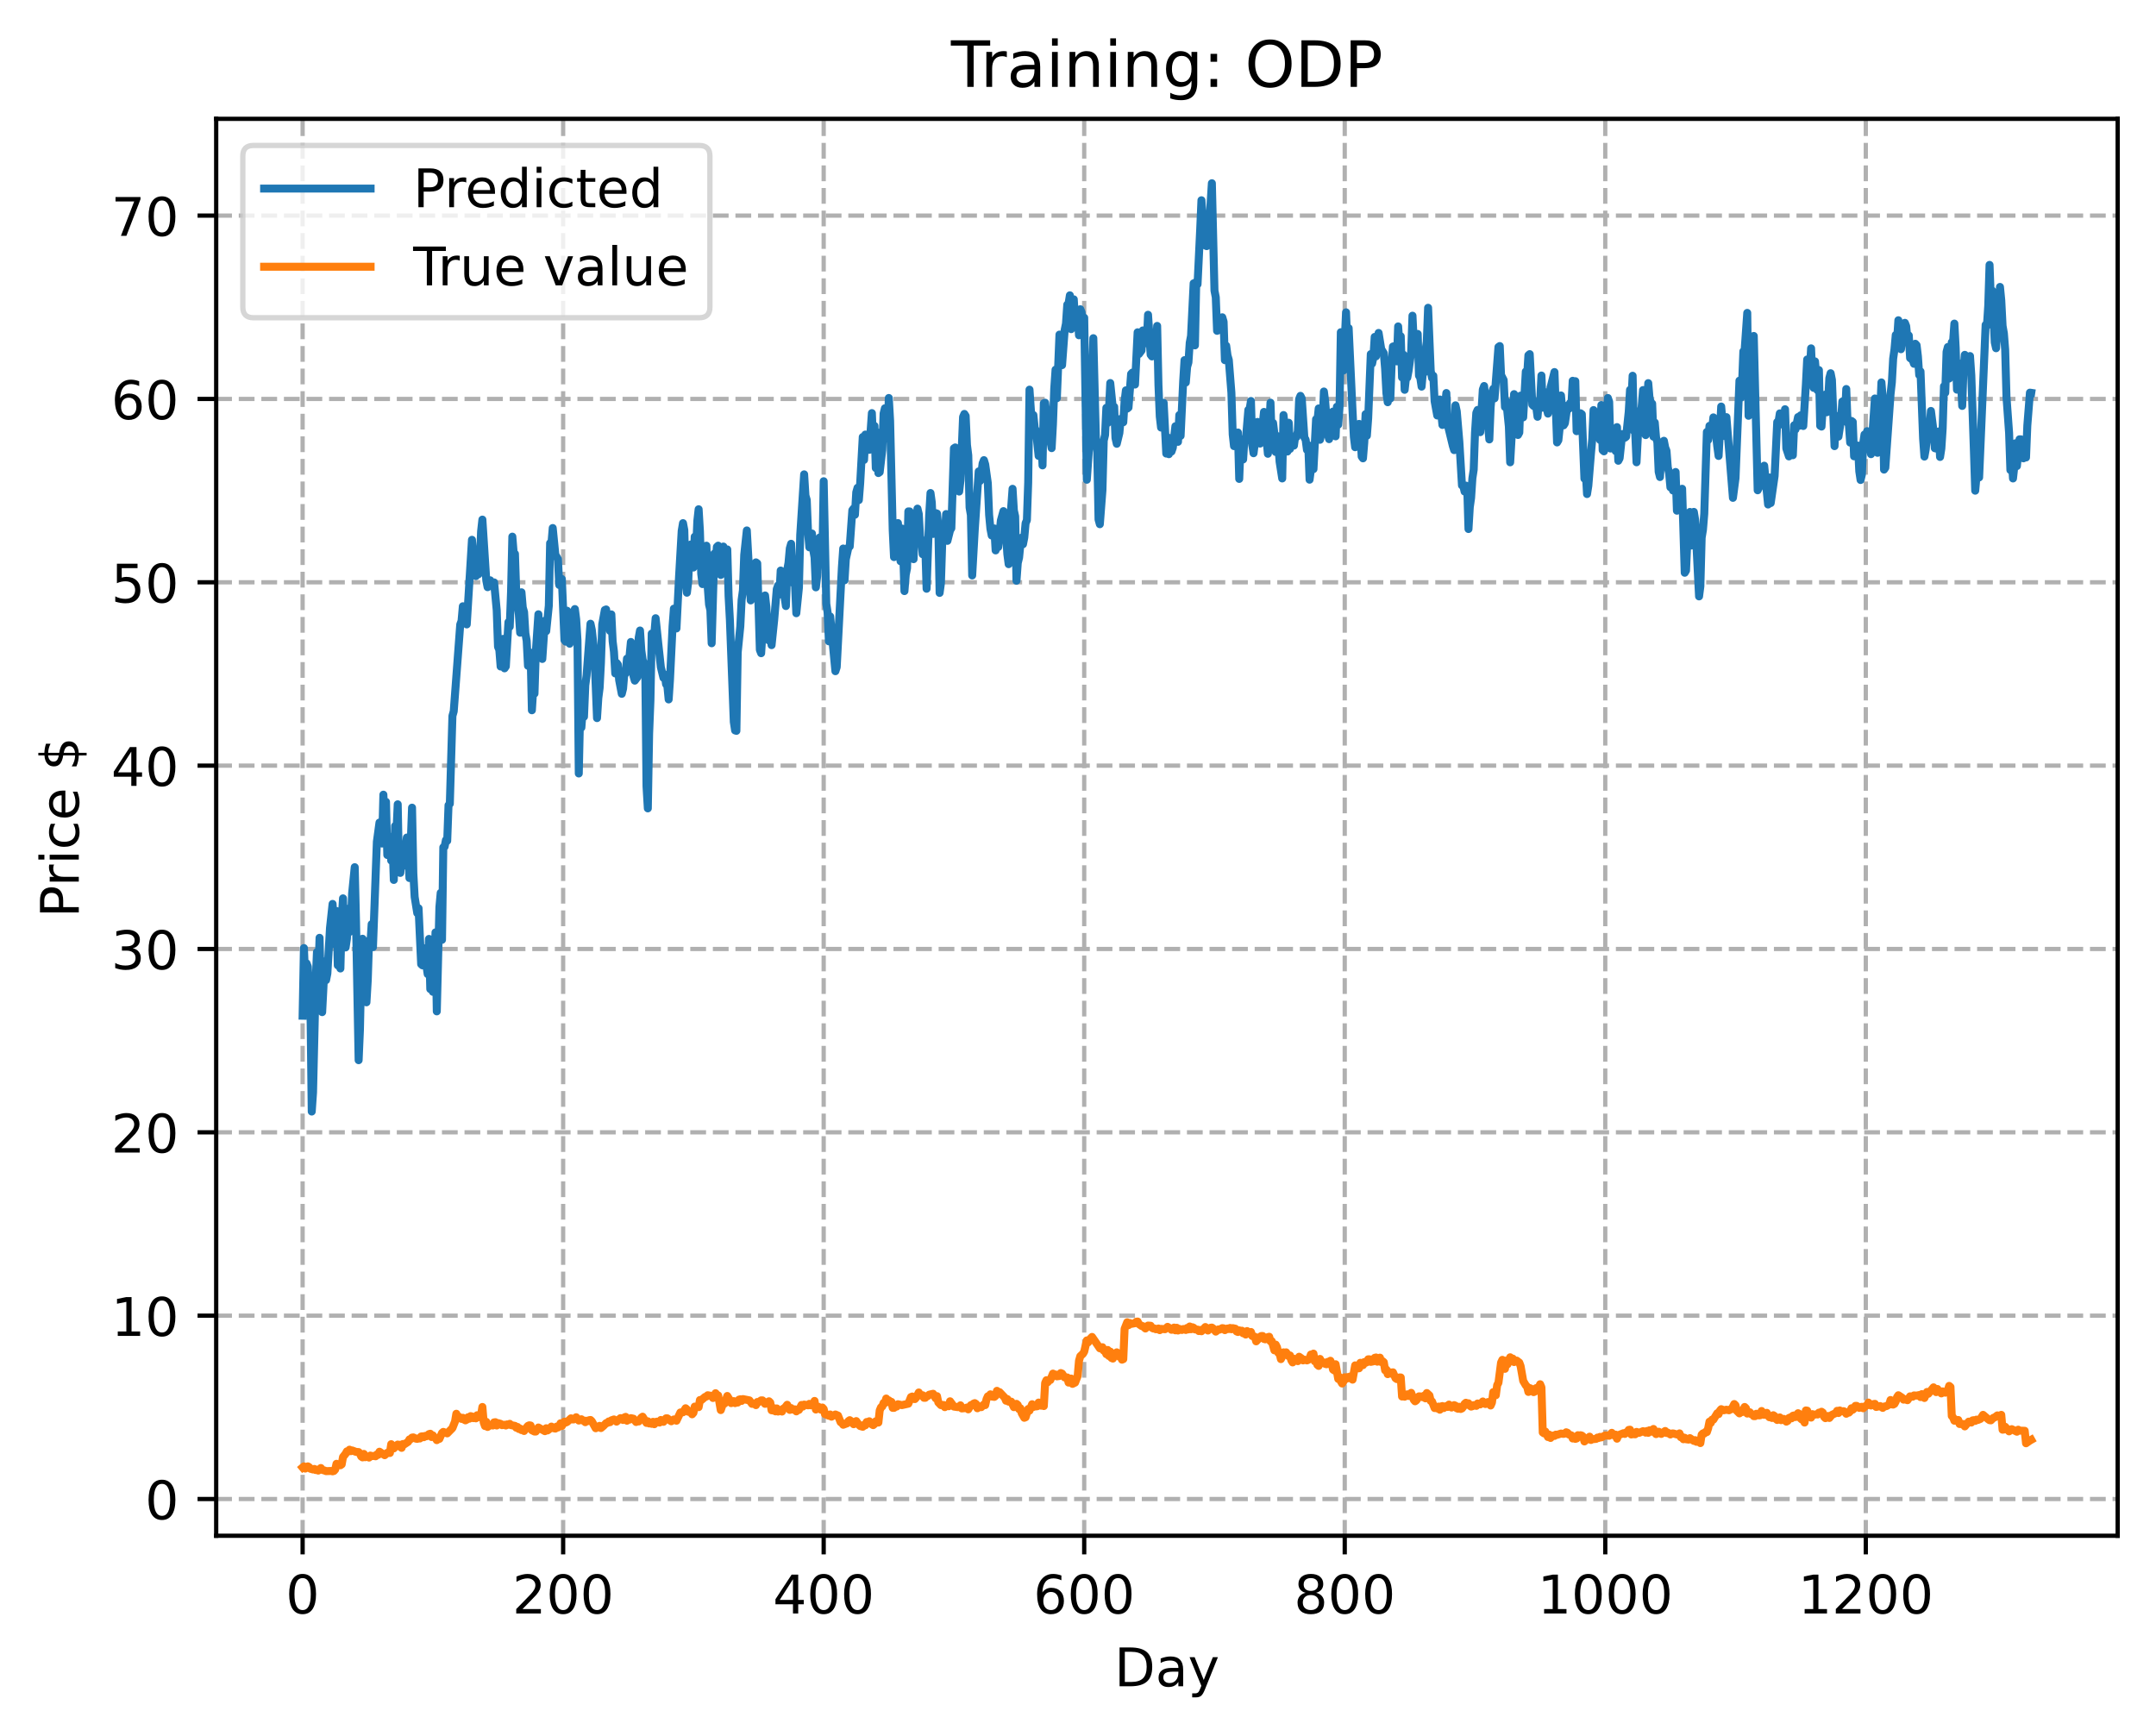 <?xml version="1.0" encoding="utf-8" standalone="no"?>
<!DOCTYPE svg PUBLIC "-//W3C//DTD SVG 1.1//EN"
  "http://www.w3.org/Graphics/SVG/1.1/DTD/svg11.dtd">
<!-- Created with matplotlib (https://matplotlib.org/) -->
<svg height="325.986pt" version="1.1" viewBox="0 0 404.923 325.986" width="404.923pt" xmlns="http://www.w3.org/2000/svg" xmlns:xlink="http://www.w3.org/1999/xlink">
 <defs>
  <style type="text/css">
*{stroke-linecap:butt;stroke-linejoin:round;}
  </style>
 </defs>
 <g id="figure_1">
  <g id="patch_1">
   <path d="M 0 325.986 
L 404.923 325.986 
L 404.923 0 
L 0 0 
z
" style="fill:#ffffff;"/>
  </g>
  <g id="axes_1">
   <g id="patch_2">
    <path d="M 40.603 288.43 
L 397.723 288.43 
L 397.723 22.318 
L 40.603 22.318 
z
" style="fill:#ffffff;"/>
   </g>
   <g id="matplotlib.axis_1">
    <g id="xtick_1">
     <g id="line2d_1">
      <path clip-path="url(#p77ae343a5d)" d="M 56.836 288.43 
L 56.836 22.318 
" style="fill:none;stroke:#b0b0b0;stroke-dasharray:2.96,1.28;stroke-dashoffset:0;stroke-width:0.8;"/>
     </g>
     <g id="line2d_2">
      <defs>
       <path d="M 0 0 
L 0 3.5 
" id="m7de3e3c826" style="stroke:#000000;stroke-width:0.8;"/>
      </defs>
      <g>
       <use style="stroke:#000000;stroke-width:0.8;" x="56.836" xlink:href="#m7de3e3c826" y="288.43"/>
      </g>
     </g>
     <g id="text_1">
      <!-- 0 -->
      <defs>
       <path d="M 31.781 66.406 
Q 24.172 66.406 20.328 58.906 
Q 16.5 51.422 16.5 36.375 
Q 16.5 21.391 20.328 13.891 
Q 24.172 6.391 31.781 6.391 
Q 39.453 6.391 43.281 13.891 
Q 47.125 21.391 47.125 36.375 
Q 47.125 51.422 43.281 58.906 
Q 39.453 66.406 31.781 66.406 
z
M 31.781 74.219 
Q 44.047 74.219 50.516 64.516 
Q 56.984 54.828 56.984 36.375 
Q 56.984 17.969 50.516 8.266 
Q 44.047 -1.422 31.781 -1.422 
Q 19.531 -1.422 13.062 8.266 
Q 6.594 17.969 6.594 36.375 
Q 6.594 54.828 13.062 64.516 
Q 19.531 74.219 31.781 74.219 
z
" id="DejaVuSans-48"/>
      </defs>
      <g transform="translate(53.655 303.029)scale(0.1 -0.1)">
       <use xlink:href="#DejaVuSans-48"/>
      </g>
     </g>
    </g>
    <g id="xtick_2">
     <g id="line2d_3">
      <path clip-path="url(#p77ae343a5d)" d="M 105.766 288.43 
L 105.766 22.318 
" style="fill:none;stroke:#b0b0b0;stroke-dasharray:2.96,1.28;stroke-dashoffset:0;stroke-width:0.8;"/>
     </g>
     <g id="line2d_4">
      <g>
       <use style="stroke:#000000;stroke-width:0.8;" x="105.766" xlink:href="#m7de3e3c826" y="288.43"/>
      </g>
     </g>
     <g id="text_2">
      <!-- 200 -->
      <defs>
       <path d="M 19.188 8.297 
L 53.609 8.297 
L 53.609 0 
L 7.328 0 
L 7.328 8.297 
Q 12.938 14.109 22.625 23.891 
Q 32.328 33.688 34.812 36.531 
Q 39.547 41.844 41.422 45.531 
Q 43.312 49.219 43.312 52.781 
Q 43.312 58.594 39.234 62.25 
Q 35.156 65.922 28.609 65.922 
Q 23.969 65.922 18.812 64.312 
Q 13.672 62.703 7.812 59.422 
L 7.812 69.391 
Q 13.766 71.781 18.938 73 
Q 24.125 74.219 28.422 74.219 
Q 39.75 74.219 46.484 68.547 
Q 53.219 62.891 53.219 53.422 
Q 53.219 48.922 51.531 44.891 
Q 49.859 40.875 45.406 35.406 
Q 44.188 33.984 37.641 27.219 
Q 31.109 20.453 19.188 8.297 
z
" id="DejaVuSans-50"/>
      </defs>
      <g transform="translate(96.223 303.029)scale(0.1 -0.1)">
       <use xlink:href="#DejaVuSans-50"/>
       <use x="63.623" xlink:href="#DejaVuSans-48"/>
       <use x="127.246" xlink:href="#DejaVuSans-48"/>
      </g>
     </g>
    </g>
    <g id="xtick_3">
     <g id="line2d_5">
      <path clip-path="url(#p77ae343a5d)" d="M 154.697 288.43 
L 154.697 22.318 
" style="fill:none;stroke:#b0b0b0;stroke-dasharray:2.96,1.28;stroke-dashoffset:0;stroke-width:0.8;"/>
     </g>
     <g id="line2d_6">
      <g>
       <use style="stroke:#000000;stroke-width:0.8;" x="154.697" xlink:href="#m7de3e3c826" y="288.43"/>
      </g>
     </g>
     <g id="text_3">
      <!-- 400 -->
      <defs>
       <path d="M 37.797 64.312 
L 12.891 25.391 
L 37.797 25.391 
z
M 35.203 72.906 
L 47.609 72.906 
L 47.609 25.391 
L 58.016 25.391 
L 58.016 17.188 
L 47.609 17.188 
L 47.609 0 
L 37.797 0 
L 37.797 17.188 
L 4.891 17.188 
L 4.891 26.703 
z
" id="DejaVuSans-52"/>
      </defs>
      <g transform="translate(145.153 303.029)scale(0.1 -0.1)">
       <use xlink:href="#DejaVuSans-52"/>
       <use x="63.623" xlink:href="#DejaVuSans-48"/>
       <use x="127.246" xlink:href="#DejaVuSans-48"/>
      </g>
     </g>
    </g>
    <g id="xtick_4">
     <g id="line2d_7">
      <path clip-path="url(#p77ae343a5d)" d="M 203.628 288.43 
L 203.628 22.318 
" style="fill:none;stroke:#b0b0b0;stroke-dasharray:2.96,1.28;stroke-dashoffset:0;stroke-width:0.8;"/>
     </g>
     <g id="line2d_8">
      <g>
       <use style="stroke:#000000;stroke-width:0.8;" x="203.628" xlink:href="#m7de3e3c826" y="288.43"/>
      </g>
     </g>
     <g id="text_4">
      <!-- 600 -->
      <defs>
       <path d="M 33.016 40.375 
Q 26.375 40.375 22.484 35.828 
Q 18.609 31.297 18.609 23.391 
Q 18.609 15.531 22.484 10.953 
Q 26.375 6.391 33.016 6.391 
Q 39.656 6.391 43.531 10.953 
Q 47.406 15.531 47.406 23.391 
Q 47.406 31.297 43.531 35.828 
Q 39.656 40.375 33.016 40.375 
z
M 52.594 71.297 
L 52.594 62.312 
Q 48.875 64.062 45.094 64.984 
Q 41.312 65.922 37.594 65.922 
Q 27.828 65.922 22.672 59.328 
Q 17.531 52.734 16.797 39.406 
Q 19.672 43.656 24.016 45.922 
Q 28.375 48.188 33.594 48.188 
Q 44.578 48.188 50.953 41.516 
Q 57.328 34.859 57.328 23.391 
Q 57.328 12.156 50.688 5.359 
Q 44.047 -1.422 33.016 -1.422 
Q 20.359 -1.422 13.672 8.266 
Q 6.984 17.969 6.984 36.375 
Q 6.984 53.656 15.188 63.938 
Q 23.391 74.219 37.203 74.219 
Q 40.922 74.219 44.703 73.484 
Q 48.484 72.75 52.594 71.297 
z
" id="DejaVuSans-54"/>
      </defs>
      <g transform="translate(194.084 303.029)scale(0.1 -0.1)">
       <use xlink:href="#DejaVuSans-54"/>
       <use x="63.623" xlink:href="#DejaVuSans-48"/>
       <use x="127.246" xlink:href="#DejaVuSans-48"/>
      </g>
     </g>
    </g>
    <g id="xtick_5">
     <g id="line2d_9">
      <path clip-path="url(#p77ae343a5d)" d="M 252.558 288.43 
L 252.558 22.318 
" style="fill:none;stroke:#b0b0b0;stroke-dasharray:2.96,1.28;stroke-dashoffset:0;stroke-width:0.8;"/>
     </g>
     <g id="line2d_10">
      <g>
       <use style="stroke:#000000;stroke-width:0.8;" x="252.558" xlink:href="#m7de3e3c826" y="288.43"/>
      </g>
     </g>
     <g id="text_5">
      <!-- 800 -->
      <defs>
       <path d="M 31.781 34.625 
Q 24.75 34.625 20.719 30.859 
Q 16.703 27.094 16.703 20.516 
Q 16.703 13.922 20.719 10.156 
Q 24.75 6.391 31.781 6.391 
Q 38.812 6.391 42.859 10.172 
Q 46.922 13.969 46.922 20.516 
Q 46.922 27.094 42.891 30.859 
Q 38.875 34.625 31.781 34.625 
z
M 21.922 38.812 
Q 15.578 40.375 12.031 44.719 
Q 8.5 49.078 8.5 55.328 
Q 8.5 64.062 14.719 69.141 
Q 20.953 74.219 31.781 74.219 
Q 42.672 74.219 48.875 69.141 
Q 55.078 64.062 55.078 55.328 
Q 55.078 49.078 51.531 44.719 
Q 48 40.375 41.703 38.812 
Q 48.828 37.156 52.797 32.312 
Q 56.781 27.484 56.781 20.516 
Q 56.781 9.906 50.312 4.234 
Q 43.844 -1.422 31.781 -1.422 
Q 19.734 -1.422 13.25 4.234 
Q 6.781 9.906 6.781 20.516 
Q 6.781 27.484 10.781 32.312 
Q 14.797 37.156 21.922 38.812 
z
M 18.312 54.391 
Q 18.312 48.734 21.844 45.562 
Q 25.391 42.391 31.781 42.391 
Q 38.141 42.391 41.719 45.562 
Q 45.312 48.734 45.312 54.391 
Q 45.312 60.062 41.719 63.234 
Q 38.141 66.406 31.781 66.406 
Q 25.391 66.406 21.844 63.234 
Q 18.312 60.062 18.312 54.391 
z
" id="DejaVuSans-56"/>
      </defs>
      <g transform="translate(243.015 303.029)scale(0.1 -0.1)">
       <use xlink:href="#DejaVuSans-56"/>
       <use x="63.623" xlink:href="#DejaVuSans-48"/>
       <use x="127.246" xlink:href="#DejaVuSans-48"/>
      </g>
     </g>
    </g>
    <g id="xtick_6">
     <g id="line2d_11">
      <path clip-path="url(#p77ae343a5d)" d="M 301.489 288.43 
L 301.489 22.318 
" style="fill:none;stroke:#b0b0b0;stroke-dasharray:2.96,1.28;stroke-dashoffset:0;stroke-width:0.8;"/>
     </g>
     <g id="line2d_12">
      <g>
       <use style="stroke:#000000;stroke-width:0.8;" x="301.489" xlink:href="#m7de3e3c826" y="288.43"/>
      </g>
     </g>
     <g id="text_6">
      <!-- 1000 -->
      <defs>
       <path d="M 12.406 8.297 
L 28.516 8.297 
L 28.516 63.922 
L 10.984 60.406 
L 10.984 69.391 
L 28.422 72.906 
L 38.281 72.906 
L 38.281 8.297 
L 54.391 8.297 
L 54.391 0 
L 12.406 0 
z
" id="DejaVuSans-49"/>
      </defs>
      <g transform="translate(288.764 303.029)scale(0.1 -0.1)">
       <use xlink:href="#DejaVuSans-49"/>
       <use x="63.623" xlink:href="#DejaVuSans-48"/>
       <use x="127.246" xlink:href="#DejaVuSans-48"/>
       <use x="190.869" xlink:href="#DejaVuSans-48"/>
      </g>
     </g>
    </g>
    <g id="xtick_7">
     <g id="line2d_13">
      <path clip-path="url(#p77ae343a5d)" d="M 350.419 288.43 
L 350.419 22.318 
" style="fill:none;stroke:#b0b0b0;stroke-dasharray:2.96,1.28;stroke-dashoffset:0;stroke-width:0.8;"/>
     </g>
     <g id="line2d_14">
      <g>
       <use style="stroke:#000000;stroke-width:0.8;" x="350.419" xlink:href="#m7de3e3c826" y="288.43"/>
      </g>
     </g>
     <g id="text_7">
      <!-- 1200 -->
      <g transform="translate(337.694 303.029)scale(0.1 -0.1)">
       <use xlink:href="#DejaVuSans-49"/>
       <use x="63.623" xlink:href="#DejaVuSans-50"/>
       <use x="127.246" xlink:href="#DejaVuSans-48"/>
       <use x="190.869" xlink:href="#DejaVuSans-48"/>
      </g>
     </g>
    </g>
    <g id="text_8">
     <!-- Day -->
     <defs>
      <path d="M 19.672 64.797 
L 19.672 8.109 
L 31.594 8.109 
Q 46.688 8.109 53.688 14.938 
Q 60.688 21.781 60.688 36.531 
Q 60.688 51.172 53.688 57.984 
Q 46.688 64.797 31.594 64.797 
z
M 9.812 72.906 
L 30.078 72.906 
Q 51.266 72.906 61.172 64.094 
Q 71.094 55.281 71.094 36.531 
Q 71.094 17.672 61.125 8.828 
Q 51.172 0 30.078 0 
L 9.812 0 
z
" id="DejaVuSans-68"/>
      <path d="M 34.281 27.484 
Q 23.391 27.484 19.188 25 
Q 14.984 22.516 14.984 16.5 
Q 14.984 11.719 18.141 8.906 
Q 21.297 6.109 26.703 6.109 
Q 34.188 6.109 38.703 11.406 
Q 43.219 16.703 43.219 25.484 
L 43.219 27.484 
z
M 52.203 31.203 
L 52.203 0 
L 43.219 0 
L 43.219 8.297 
Q 40.141 3.328 35.547 0.953 
Q 30.953 -1.422 24.312 -1.422 
Q 15.922 -1.422 10.953 3.297 
Q 6 8.016 6 15.922 
Q 6 25.141 12.172 29.828 
Q 18.359 34.516 30.609 34.516 
L 43.219 34.516 
L 43.219 35.406 
Q 43.219 41.609 39.141 45 
Q 35.062 48.391 27.688 48.391 
Q 23 48.391 18.547 47.266 
Q 14.109 46.141 10.016 43.891 
L 10.016 52.203 
Q 14.938 54.109 19.578 55.047 
Q 24.219 56 28.609 56 
Q 40.484 56 46.344 49.844 
Q 52.203 43.703 52.203 31.203 
z
" id="DejaVuSans-97"/>
      <path d="M 32.172 -5.078 
Q 28.375 -14.844 24.75 -17.812 
Q 21.141 -20.797 15.094 -20.797 
L 7.906 -20.797 
L 7.906 -13.281 
L 13.188 -13.281 
Q 16.891 -13.281 18.938 -11.516 
Q 21 -9.766 23.484 -3.219 
L 25.094 0.875 
L 2.984 54.688 
L 12.5 54.688 
L 29.594 11.922 
L 46.688 54.688 
L 56.203 54.688 
z
" id="DejaVuSans-121"/>
     </defs>
     <g transform="translate(209.29 316.707)scale(0.1 -0.1)">
      <use xlink:href="#DejaVuSans-68"/>
      <use x="77.002" xlink:href="#DejaVuSans-97"/>
      <use x="138.281" xlink:href="#DejaVuSans-121"/>
     </g>
    </g>
   </g>
   <g id="matplotlib.axis_2">
    <g id="ytick_1">
     <g id="line2d_15">
      <path clip-path="url(#p77ae343a5d)" d="M 40.603 281.534 
L 397.723 281.534 
" style="fill:none;stroke:#b0b0b0;stroke-dasharray:2.96,1.28;stroke-dashoffset:0;stroke-width:0.8;"/>
     </g>
     <g id="line2d_16">
      <defs>
       <path d="M 0 0 
L -3.5 0 
" id="m9f17d0109b" style="stroke:#000000;stroke-width:0.8;"/>
      </defs>
      <g>
       <use style="stroke:#000000;stroke-width:0.8;" x="40.603" xlink:href="#m9f17d0109b" y="281.534"/>
      </g>
     </g>
     <g id="text_9">
      <!-- 0 -->
      <g transform="translate(27.241 285.333)scale(0.1 -0.1)">
       <use xlink:href="#DejaVuSans-48"/>
      </g>
     </g>
    </g>
    <g id="ytick_2">
     <g id="line2d_17">
      <path clip-path="url(#p77ae343a5d)" d="M 40.603 247.1 
L 397.723 247.1 
" style="fill:none;stroke:#b0b0b0;stroke-dasharray:2.96,1.28;stroke-dashoffset:0;stroke-width:0.8;"/>
     </g>
     <g id="line2d_18">
      <g>
       <use style="stroke:#000000;stroke-width:0.8;" x="40.603" xlink:href="#m9f17d0109b" y="247.1"/>
      </g>
     </g>
     <g id="text_10">
      <!-- 10 -->
      <g transform="translate(20.878 250.899)scale(0.1 -0.1)">
       <use xlink:href="#DejaVuSans-49"/>
       <use x="63.623" xlink:href="#DejaVuSans-48"/>
      </g>
     </g>
    </g>
    <g id="ytick_3">
     <g id="line2d_19">
      <path clip-path="url(#p77ae343a5d)" d="M 40.603 212.666 
L 397.723 212.666 
" style="fill:none;stroke:#b0b0b0;stroke-dasharray:2.96,1.28;stroke-dashoffset:0;stroke-width:0.8;"/>
     </g>
     <g id="line2d_20">
      <g>
       <use style="stroke:#000000;stroke-width:0.8;" x="40.603" xlink:href="#m9f17d0109b" y="212.666"/>
      </g>
     </g>
     <g id="text_11">
      <!-- 20 -->
      <g transform="translate(20.878 216.465)scale(0.1 -0.1)">
       <use xlink:href="#DejaVuSans-50"/>
       <use x="63.623" xlink:href="#DejaVuSans-48"/>
      </g>
     </g>
    </g>
    <g id="ytick_4">
     <g id="line2d_21">
      <path clip-path="url(#p77ae343a5d)" d="M 40.603 178.232 
L 397.723 178.232 
" style="fill:none;stroke:#b0b0b0;stroke-dasharray:2.96,1.28;stroke-dashoffset:0;stroke-width:0.8;"/>
     </g>
     <g id="line2d_22">
      <g>
       <use style="stroke:#000000;stroke-width:0.8;" x="40.603" xlink:href="#m9f17d0109b" y="178.232"/>
      </g>
     </g>
     <g id="text_12">
      <!-- 30 -->
      <defs>
       <path d="M 40.578 39.312 
Q 47.656 37.797 51.625 33 
Q 55.609 28.219 55.609 21.188 
Q 55.609 10.406 48.188 4.484 
Q 40.766 -1.422 27.094 -1.422 
Q 22.516 -1.422 17.656 -0.516 
Q 12.797 0.391 7.625 2.203 
L 7.625 11.719 
Q 11.719 9.328 16.594 8.109 
Q 21.484 6.891 26.812 6.891 
Q 36.078 6.891 40.938 10.547 
Q 45.797 14.203 45.797 21.188 
Q 45.797 27.641 41.281 31.266 
Q 36.766 34.906 28.719 34.906 
L 20.219 34.906 
L 20.219 43.016 
L 29.109 43.016 
Q 36.375 43.016 40.234 45.922 
Q 44.094 48.828 44.094 54.297 
Q 44.094 59.906 40.109 62.906 
Q 36.141 65.922 28.719 65.922 
Q 24.656 65.922 20.016 65.031 
Q 15.375 64.156 9.812 62.312 
L 9.812 71.094 
Q 15.438 72.656 20.344 73.438 
Q 25.25 74.219 29.594 74.219 
Q 40.828 74.219 47.359 69.109 
Q 53.906 64.016 53.906 55.328 
Q 53.906 49.266 50.438 45.094 
Q 46.969 40.922 40.578 39.312 
z
" id="DejaVuSans-51"/>
      </defs>
      <g transform="translate(20.878 182.031)scale(0.1 -0.1)">
       <use xlink:href="#DejaVuSans-51"/>
       <use x="63.623" xlink:href="#DejaVuSans-48"/>
      </g>
     </g>
    </g>
    <g id="ytick_5">
     <g id="line2d_23">
      <path clip-path="url(#p77ae343a5d)" d="M 40.603 143.798 
L 397.723 143.798 
" style="fill:none;stroke:#b0b0b0;stroke-dasharray:2.96,1.28;stroke-dashoffset:0;stroke-width:0.8;"/>
     </g>
     <g id="line2d_24">
      <g>
       <use style="stroke:#000000;stroke-width:0.8;" x="40.603" xlink:href="#m9f17d0109b" y="143.798"/>
      </g>
     </g>
     <g id="text_13">
      <!-- 40 -->
      <g transform="translate(20.878 147.597)scale(0.1 -0.1)">
       <use xlink:href="#DejaVuSans-52"/>
       <use x="63.623" xlink:href="#DejaVuSans-48"/>
      </g>
     </g>
    </g>
    <g id="ytick_6">
     <g id="line2d_25">
      <path clip-path="url(#p77ae343a5d)" d="M 40.603 109.364 
L 397.723 109.364 
" style="fill:none;stroke:#b0b0b0;stroke-dasharray:2.96,1.28;stroke-dashoffset:0;stroke-width:0.8;"/>
     </g>
     <g id="line2d_26">
      <g>
       <use style="stroke:#000000;stroke-width:0.8;" x="40.603" xlink:href="#m9f17d0109b" y="109.364"/>
      </g>
     </g>
     <g id="text_14">
      <!-- 50 -->
      <defs>
       <path d="M 10.797 72.906 
L 49.516 72.906 
L 49.516 64.594 
L 19.828 64.594 
L 19.828 46.734 
Q 21.969 47.469 24.109 47.828 
Q 26.266 48.188 28.422 48.188 
Q 40.625 48.188 47.75 41.5 
Q 54.891 34.812 54.891 23.391 
Q 54.891 11.625 47.562 5.094 
Q 40.234 -1.422 26.906 -1.422 
Q 22.312 -1.422 17.547 -0.641 
Q 12.797 0.141 7.719 1.703 
L 7.719 11.625 
Q 12.109 9.234 16.797 8.062 
Q 21.484 6.891 26.703 6.891 
Q 35.156 6.891 40.078 11.328 
Q 45.016 15.766 45.016 23.391 
Q 45.016 31 40.078 35.438 
Q 35.156 39.891 26.703 39.891 
Q 22.75 39.891 18.812 39.016 
Q 14.891 38.141 10.797 36.281 
z
" id="DejaVuSans-53"/>
      </defs>
      <g transform="translate(20.878 113.163)scale(0.1 -0.1)">
       <use xlink:href="#DejaVuSans-53"/>
       <use x="63.623" xlink:href="#DejaVuSans-48"/>
      </g>
     </g>
    </g>
    <g id="ytick_7">
     <g id="line2d_27">
      <path clip-path="url(#p77ae343a5d)" d="M 40.603 74.93 
L 397.723 74.93 
" style="fill:none;stroke:#b0b0b0;stroke-dasharray:2.96,1.28;stroke-dashoffset:0;stroke-width:0.8;"/>
     </g>
     <g id="line2d_28">
      <g>
       <use style="stroke:#000000;stroke-width:0.8;" x="40.603" xlink:href="#m9f17d0109b" y="74.93"/>
      </g>
     </g>
     <g id="text_15">
      <!-- 60 -->
      <g transform="translate(20.878 78.729)scale(0.1 -0.1)">
       <use xlink:href="#DejaVuSans-54"/>
       <use x="63.623" xlink:href="#DejaVuSans-48"/>
      </g>
     </g>
    </g>
    <g id="ytick_8">
     <g id="line2d_29">
      <path clip-path="url(#p77ae343a5d)" d="M 40.603 40.496 
L 397.723 40.496 
" style="fill:none;stroke:#b0b0b0;stroke-dasharray:2.96,1.28;stroke-dashoffset:0;stroke-width:0.8;"/>
     </g>
     <g id="line2d_30">
      <g>
       <use style="stroke:#000000;stroke-width:0.8;" x="40.603" xlink:href="#m9f17d0109b" y="40.496"/>
      </g>
     </g>
     <g id="text_16">
      <!-- 70 -->
      <defs>
       <path d="M 8.203 72.906 
L 55.078 72.906 
L 55.078 68.703 
L 28.609 0 
L 18.312 0 
L 43.219 64.594 
L 8.203 64.594 
z
" id="DejaVuSans-55"/>
      </defs>
      <g transform="translate(20.878 44.296)scale(0.1 -0.1)">
       <use xlink:href="#DejaVuSans-55"/>
       <use x="63.623" xlink:href="#DejaVuSans-48"/>
      </g>
     </g>
    </g>
    <g id="text_17">
     <!-- Price $ -->
     <defs>
      <path d="M 19.672 64.797 
L 19.672 37.406 
L 32.078 37.406 
Q 38.969 37.406 42.719 40.969 
Q 46.484 44.531 46.484 51.125 
Q 46.484 57.672 42.719 61.234 
Q 38.969 64.797 32.078 64.797 
z
M 9.812 72.906 
L 32.078 72.906 
Q 44.344 72.906 50.609 67.359 
Q 56.891 61.812 56.891 51.125 
Q 56.891 40.328 50.609 34.812 
Q 44.344 29.297 32.078 29.297 
L 19.672 29.297 
L 19.672 0 
L 9.812 0 
z
" id="DejaVuSans-80"/>
      <path d="M 41.109 46.297 
Q 39.594 47.172 37.812 47.578 
Q 36.031 48 33.891 48 
Q 26.266 48 22.188 43.047 
Q 18.109 38.094 18.109 28.812 
L 18.109 0 
L 9.078 0 
L 9.078 54.688 
L 18.109 54.688 
L 18.109 46.188 
Q 20.953 51.172 25.484 53.578 
Q 30.031 56 36.531 56 
Q 37.453 56 38.578 55.875 
Q 39.703 55.766 41.062 55.516 
z
" id="DejaVuSans-114"/>
      <path d="M 9.422 54.688 
L 18.406 54.688 
L 18.406 0 
L 9.422 0 
z
M 9.422 75.984 
L 18.406 75.984 
L 18.406 64.594 
L 9.422 64.594 
z
" id="DejaVuSans-105"/>
      <path d="M 48.781 52.594 
L 48.781 44.188 
Q 44.969 46.297 41.141 47.344 
Q 37.312 48.391 33.406 48.391 
Q 24.656 48.391 19.812 42.844 
Q 14.984 37.312 14.984 27.297 
Q 14.984 17.281 19.812 11.734 
Q 24.656 6.203 33.406 6.203 
Q 37.312 6.203 41.141 7.25 
Q 44.969 8.297 48.781 10.406 
L 48.781 2.094 
Q 45.016 0.344 40.984 -0.531 
Q 36.969 -1.422 32.422 -1.422 
Q 20.062 -1.422 12.781 6.344 
Q 5.516 14.109 5.516 27.297 
Q 5.516 40.672 12.859 48.328 
Q 20.219 56 33.016 56 
Q 37.156 56 41.109 55.141 
Q 45.062 54.297 48.781 52.594 
z
" id="DejaVuSans-99"/>
      <path d="M 56.203 29.594 
L 56.203 25.203 
L 14.891 25.203 
Q 15.484 15.922 20.484 11.062 
Q 25.484 6.203 34.422 6.203 
Q 39.594 6.203 44.453 7.469 
Q 49.312 8.734 54.109 11.281 
L 54.109 2.781 
Q 49.266 0.734 44.188 -0.344 
Q 39.109 -1.422 33.891 -1.422 
Q 20.797 -1.422 13.156 6.188 
Q 5.516 13.812 5.516 26.812 
Q 5.516 40.234 12.766 48.109 
Q 20.016 56 32.328 56 
Q 43.359 56 49.781 48.891 
Q 56.203 41.797 56.203 29.594 
z
M 47.219 32.234 
Q 47.125 39.594 43.094 43.984 
Q 39.062 48.391 32.422 48.391 
Q 24.906 48.391 20.391 44.141 
Q 15.875 39.891 15.188 32.172 
z
" id="DejaVuSans-101"/>
      <path id="DejaVuSans-32"/>
      <path d="M 33.797 -14.703 
L 28.906 -14.703 
L 28.859 0 
Q 23.734 0.094 18.609 1.188 
Q 13.484 2.297 8.297 4.5 
L 8.297 13.281 
Q 13.281 10.156 18.375 8.562 
Q 23.484 6.984 28.906 6.938 
L 28.906 29.203 
Q 18.109 30.953 13.203 35.156 
Q 8.297 39.359 8.297 46.688 
Q 8.297 54.641 13.625 59.219 
Q 18.953 63.812 28.906 64.5 
L 28.906 75.984 
L 33.797 75.984 
L 33.797 64.656 
Q 38.328 64.453 42.578 63.688 
Q 46.828 62.938 50.875 61.625 
L 50.875 53.078 
Q 46.828 55.125 42.547 56.25 
Q 38.281 57.375 33.797 57.562 
L 33.797 36.719 
Q 44.875 35.016 50.094 30.609 
Q 55.328 26.219 55.328 18.609 
Q 55.328 10.359 49.781 5.594 
Q 44.234 0.828 33.797 0.094 
z
M 28.906 37.594 
L 28.906 57.625 
Q 23.25 56.984 20.266 54.391 
Q 17.281 51.812 17.281 47.516 
Q 17.281 43.312 20.031 40.969 
Q 22.797 38.625 28.906 37.594 
z
M 33.797 28.219 
L 33.797 7.078 
Q 39.984 7.906 43.141 10.594 
Q 46.297 13.281 46.297 17.672 
Q 46.297 21.969 43.281 24.5 
Q 40.281 27.047 33.797 28.219 
z
" id="DejaVuSans-36"/>
     </defs>
     <g transform="translate(14.798 172.342)rotate(-90)scale(0.1 -0.1)">
      <use xlink:href="#DejaVuSans-80"/>
      <use x="58.553" xlink:href="#DejaVuSans-114"/>
      <use x="99.666" xlink:href="#DejaVuSans-105"/>
      <use x="127.449" xlink:href="#DejaVuSans-99"/>
      <use x="182.43" xlink:href="#DejaVuSans-101"/>
      <use x="243.953" xlink:href="#DejaVuSans-32"/>
      <use x="275.74" xlink:href="#DejaVuSans-36"/>
     </g>
    </g>
   </g>
   <g id="line2d_31">
    <path clip-path="url(#p77ae343a5d)" d="M 56.836 190.762 
L 57.081 178.059 
L 57.325 183.886 
L 57.57 180.923 
L 57.814 181.542 
L 58.059 187.328 
L 58.304 188.831 
L 58.548 208.762 
L 58.793 205.181 
L 59.282 184.532 
L 59.527 178.812 
L 59.772 183.654 
L 60.016 176.134 
L 60.261 186.1 
L 60.506 190.093 
L 60.995 180.549 
L 61.24 184.08 
L 61.484 182.83 
L 61.974 174.312 
L 62.463 169.767 
L 62.952 177.402 
L 63.197 171.097 
L 63.441 181.311 
L 63.686 176.817 
L 63.931 181.893 
L 64.175 172.584 
L 64.42 168.721 
L 64.665 176.789 
L 64.909 177.943 
L 65.154 176.289 
L 65.399 170.674 
L 65.643 175.036 
L 65.888 174.122 
L 66.133 167.774 
L 66.622 162.869 
L 66.867 173.176 
L 67.356 199.118 
L 67.601 193.391 
L 67.845 182.003 
L 68.09 176.308 
L 68.335 183.343 
L 68.579 183.232 
L 68.824 188.246 
L 69.069 184.088 
L 69.313 176.637 
L 69.558 177.33 
L 69.802 173.57 
L 70.047 177.891 
L 70.781 158.084 
L 71.27 154.482 
L 71.515 155.888 
L 71.76 158.426 
L 72.004 149.25 
L 72.249 155.158 
L 72.494 150.591 
L 72.738 160.579 
L 72.983 157.406 
L 73.228 157.147 
L 73.472 161.625 
L 73.717 158.093 
L 73.962 165.263 
L 74.206 155.119 
L 74.451 156.422 
L 74.696 151.058 
L 74.94 163.814 
L 75.185 163.944 
L 75.429 161.444 
L 75.674 162.653 
L 75.919 161.288 
L 76.408 157.304 
L 76.653 158.786 
L 76.897 164.909 
L 77.387 151.69 
L 77.631 164.026 
L 77.876 168.455 
L 78.365 171.494 
L 78.61 170.585 
L 79.099 181.082 
L 79.344 181.304 
L 79.589 178.094 
L 80.323 182.948 
L 80.567 176.342 
L 80.812 185.763 
L 81.056 180.914 
L 81.301 186.274 
L 81.546 182.784 
L 81.79 175.114 
L 82.035 189.947 
L 82.524 170.384 
L 82.769 167.689 
L 83.014 176.515 
L 83.258 159.136 
L 83.503 159.015 
L 83.748 157.781 
L 83.992 157.923 
L 84.237 151.227 
L 84.482 150.962 
L 84.971 134.455 
L 85.216 133.591 
L 86.439 117.278 
L 86.684 116.637 
L 86.928 113.864 
L 87.173 114.051 
L 87.417 115.086 
L 87.662 117.273 
L 88.641 101.383 
L 89.13 107.174 
L 89.375 108.202 
L 89.619 107.359 
L 89.864 107.851 
L 90.109 105.769 
L 90.353 99.815 
L 90.598 97.59 
L 91.332 109.033 
L 91.577 110.279 
L 91.821 109.291 
L 92.066 108.988 
L 92.311 110.113 
L 92.8 109.384 
L 93.289 114.605 
L 93.534 121.486 
L 93.778 122.049 
L 94.023 125.18 
L 94.268 120.974 
L 94.512 119.987 
L 94.757 125.522 
L 95.002 125.161 
L 95.491 116.844 
L 95.736 117.707 
L 95.98 111.221 
L 96.225 100.788 
L 96.47 103.822 
L 96.714 104.018 
L 96.959 111.375 
L 97.448 115.408 
L 97.693 118.832 
L 97.938 111.239 
L 98.182 114.101 
L 98.427 114.945 
L 98.672 118.929 
L 98.916 120.353 
L 99.161 125.045 
L 99.405 123.102 
L 99.65 122.576 
L 99.895 133.397 
L 100.139 129.475 
L 100.384 130.271 
L 100.629 122.505 
L 101.118 115.371 
L 101.363 122.8 
L 101.607 119.98 
L 101.852 123.759 
L 102.341 116.566 
L 102.586 118.546 
L 103.075 113.752 
L 103.32 102 
L 103.565 102.095 
L 103.809 99.17 
L 104.299 104.169 
L 104.788 105.015 
L 105.032 109.865 
L 105.277 108.722 
L 105.522 108.744 
L 106.011 120.203 
L 106.256 120.51 
L 106.5 114.699 
L 106.745 119.503 
L 106.99 120.898 
L 107.234 119.224 
L 107.479 119.774 
L 107.724 114.938 
L 107.968 114.39 
L 108.213 116.304 
L 108.458 120.27 
L 108.702 145.268 
L 108.947 134.008 
L 109.192 136.645 
L 109.436 133.345 
L 109.681 134.616 
L 109.926 128.709 
L 110.17 126.861 
L 110.66 120.335 
L 110.904 117.141 
L 111.149 118.313 
L 111.638 122.667 
L 112.127 134.87 
L 112.372 131.096 
L 112.617 129.186 
L 112.861 124.52 
L 113.106 117.255 
L 113.595 114.566 
L 113.84 114.463 
L 114.085 116.773 
L 114.329 116.392 
L 114.574 118.504 
L 114.819 115.392 
L 115.063 120.454 
L 115.308 122.405 
L 115.553 126.48 
L 115.797 124.497 
L 116.042 124.808 
L 116.287 127.752 
L 116.776 130.309 
L 117.02 129.332 
L 117.265 126.371 
L 117.51 126.496 
L 117.754 123.701 
L 117.999 125.641 
L 118.488 120.569 
L 118.978 126.967 
L 119.222 127.835 
L 119.712 127.182 
L 119.956 119.769 
L 120.201 118.418 
L 120.446 122.127 
L 120.69 123.904 
L 120.935 124.65 
L 121.18 124.683 
L 121.424 147.702 
L 121.669 151.824 
L 121.914 137.802 
L 122.158 131.546 
L 122.403 118.996 
L 122.648 119.829 
L 122.892 119.062 
L 123.137 116.11 
L 123.626 120.811 
L 124.115 125.301 
L 124.605 127.303 
L 124.849 126.703 
L 125.094 128.501 
L 125.339 128.835 
L 125.583 131.363 
L 125.828 127.707 
L 126.317 117.595 
L 126.562 114.312 
L 126.807 115.771 
L 127.051 118.029 
L 127.541 108.161 
L 128.03 99.72 
L 128.275 98.25 
L 128.519 99.547 
L 128.764 108.559 
L 129.008 111.32 
L 129.253 109.317 
L 129.498 103.706 
L 129.742 102.263 
L 129.987 106.036 
L 130.232 106.588 
L 130.476 100.791 
L 130.721 103.665 
L 130.966 97.843 
L 131.21 95.645 
L 131.455 99.768 
L 131.7 107.774 
L 131.944 109.701 
L 132.189 107.248 
L 132.434 107.994 
L 132.678 102.488 
L 132.923 110.253 
L 133.168 113.544 
L 133.412 114.573 
L 133.657 120.814 
L 134.146 103.985 
L 134.391 105.861 
L 134.636 102.711 
L 134.88 102.482 
L 135.125 107.141 
L 135.369 107.984 
L 135.859 102.65 
L 136.103 103.739 
L 136.348 103.841 
L 136.593 103.191 
L 136.837 111.942 
L 137.082 116.449 
L 137.816 135.578 
L 138.061 137.184 
L 138.305 137.264 
L 138.55 122.525 
L 139.039 117.65 
L 139.284 112.68 
L 139.529 110.885 
L 139.773 104.219 
L 140.263 99.622 
L 140.996 112.768 
L 141.486 108.121 
L 141.73 107.202 
L 141.975 105.621 
L 142.22 105.806 
L 142.709 122.061 
L 142.954 122.681 
L 143.198 118.788 
L 143.443 112.894 
L 143.688 111.835 
L 143.932 114.006 
L 144.177 119.307 
L 144.422 120.301 
L 144.666 119.053 
L 144.911 121.166 
L 145.4 116.452 
L 145.89 110.637 
L 146.134 109.96 
L 146.379 111.662 
L 146.624 107.158 
L 146.868 110.832 
L 147.113 110.436 
L 147.602 113.826 
L 147.847 107.039 
L 148.091 105.714 
L 148.336 102.986 
L 148.581 102.13 
L 148.825 107.075 
L 149.07 109.578 
L 149.315 109.737 
L 149.559 115.172 
L 150.049 110.345 
L 150.293 100.462 
L 151.027 89.088 
L 151.272 93.067 
L 151.517 93.897 
L 151.761 99.982 
L 152.006 102.797 
L 152.251 100.35 
L 152.495 100.199 
L 152.74 103.291 
L 152.984 104.688 
L 153.229 110.311 
L 153.474 108.209 
L 153.718 102.621 
L 153.963 100.933 
L 154.208 102.422 
L 154.452 105.225 
L 154.697 90.38 
L 155.186 113.39 
L 155.431 115.006 
L 155.676 120.451 
L 155.92 115.777 
L 156.899 126.059 
L 157.144 125.298 
L 157.633 115.935 
L 158.122 106.486 
L 158.367 103.021 
L 158.612 108.992 
L 158.856 105.029 
L 159.345 102.809 
L 159.59 102.636 
L 160.079 95.824 
L 160.324 95.5 
L 160.569 96.678 
L 160.813 92.46 
L 161.058 91.607 
L 161.303 93.924 
L 161.547 90.836 
L 162.037 82.071 
L 162.281 86.379 
L 162.526 81.617 
L 162.771 83.587 
L 163.015 82.075 
L 163.26 84.486 
L 163.749 77.586 
L 163.994 83.717 
L 164.239 79.979 
L 164.483 87.912 
L 164.728 81.198 
L 164.972 88.848 
L 165.217 88.675 
L 165.706 84.497 
L 165.951 77.664 
L 166.196 76.677 
L 166.44 81.504 
L 166.685 82.369 
L 166.93 74.747 
L 167.174 79.046 
L 167.664 99.59 
L 167.908 104.63 
L 168.153 101.93 
L 168.398 103.943 
L 168.642 98.239 
L 169.132 105.41 
L 169.376 99.259 
L 169.621 103.619 
L 169.866 111.015 
L 170.11 107.949 
L 170.355 106.713 
L 170.6 96.048 
L 170.844 96.055 
L 171.089 98.487 
L 171.333 97.813 
L 171.578 105.019 
L 171.823 98.446 
L 172.067 98.482 
L 172.312 95.526 
L 172.557 96.539 
L 172.801 100.8 
L 173.046 101.477 
L 173.291 104.095 
L 173.535 102.573 
L 173.78 102.562 
L 174.025 110.575 
L 174.514 96.715 
L 174.759 92.592 
L 175.003 94.379 
L 175.248 100.28 
L 175.737 96.371 
L 175.982 96.453 
L 176.227 98.871 
L 176.471 111.356 
L 176.716 109.539 
L 176.96 101.897 
L 177.205 99.135 
L 177.45 100.678 
L 177.694 96.547 
L 177.939 101.579 
L 178.428 99.612 
L 178.673 99.214 
L 179.162 84.194 
L 179.407 84.034 
L 179.652 85.61 
L 180.141 92.322 
L 180.386 90.223 
L 180.875 78.296 
L 181.12 77.741 
L 181.364 78.126 
L 181.609 83.573 
L 181.854 85.517 
L 182.098 95.319 
L 182.343 96.735 
L 182.588 108.076 
L 183.077 99.392 
L 183.566 92.157 
L 183.811 88.536 
L 184.055 90.339 
L 184.3 89.034 
L 184.545 87.046 
L 184.789 86.422 
L 185.034 87.223 
L 185.523 90.735 
L 185.768 96.696 
L 186.013 99.308 
L 186.257 100.574 
L 186.747 99.25 
L 186.991 103.373 
L 187.236 102.154 
L 187.481 102.748 
L 187.97 97.776 
L 188.459 95.997 
L 188.704 96.816 
L 189.193 104.088 
L 189.438 105.957 
L 189.682 98.416 
L 190.172 91.805 
L 190.416 95.864 
L 190.661 96.985 
L 190.906 109.074 
L 191.15 105.724 
L 191.395 104.735 
L 191.64 102.259 
L 191.884 100.974 
L 192.129 102.215 
L 192.374 100.952 
L 192.618 98.263 
L 192.863 97.703 
L 193.108 90.627 
L 193.352 73.181 
L 193.842 80.439 
L 194.086 77.949 
L 194.331 80.375 
L 194.575 80.878 
L 195.065 85.627 
L 195.554 81.404 
L 195.799 87.409 
L 196.043 75.729 
L 196.288 75.637 
L 196.533 77.871 
L 196.777 78.128 
L 197.022 81.413 
L 197.511 84.166 
L 197.756 79.692 
L 198.001 72.967 
L 198.245 69.426 
L 198.49 74.794 
L 198.979 62.842 
L 199.224 66.859 
L 199.469 68.578 
L 199.958 61.976 
L 200.203 60.783 
L 200.447 57.212 
L 200.692 56.99 
L 200.936 55.464 
L 201.181 61.819 
L 201.426 57.68 
L 201.67 56.222 
L 201.915 60.411 
L 202.16 59.012 
L 202.404 59.376 
L 202.649 62.971 
L 202.894 58.082 
L 203.138 58.66 
L 203.383 61.072 
L 203.628 59.669 
L 204.117 90.105 
L 204.851 79.65 
L 205.34 63.516 
L 205.83 82.524 
L 206.074 84.896 
L 206.319 97.567 
L 206.563 98.453 
L 207.053 92.052 
L 207.297 82.734 
L 207.542 81.703 
L 207.787 76.59 
L 208.031 79.443 
L 208.276 76.968 
L 208.521 71.937 
L 209.01 76.743 
L 209.255 76.401 
L 209.499 82.254 
L 209.744 83.348 
L 210.233 81.319 
L 210.478 78.671 
L 210.723 79.2 
L 210.967 79.304 
L 211.212 75.346 
L 211.457 73.308 
L 211.701 76.742 
L 211.946 76.545 
L 212.435 70.23 
L 212.68 69.977 
L 212.924 71.62 
L 213.169 72.222 
L 213.658 62.408 
L 213.903 66.492 
L 214.392 65.834 
L 214.637 62.058 
L 214.882 62.91 
L 215.126 62.739 
L 215.371 64.484 
L 215.616 59.117 
L 216.105 66.619 
L 216.35 66.942 
L 216.594 65.787 
L 216.839 63.509 
L 217.084 65.339 
L 217.328 61.211 
L 217.573 72.308 
L 217.818 78.227 
L 218.062 80.301 
L 218.551 75.655 
L 219.041 85.188 
L 219.285 82.122 
L 219.53 85.302 
L 219.775 84.287 
L 220.019 84.811 
L 220.264 84.103 
L 220.753 80.051 
L 220.998 80.706 
L 221.243 82.983 
L 221.487 77.945 
L 221.732 81.863 
L 222.221 71.516 
L 222.466 67.639 
L 222.711 71.845 
L 222.955 68.917 
L 223.2 68.064 
L 223.445 64.375 
L 223.689 63.092 
L 224.179 53.211 
L 224.423 64.866 
L 224.668 52.927 
L 224.912 53.397 
L 225.402 43.252 
L 225.646 37.611 
L 225.891 41.321 
L 226.136 43.014 
L 226.38 46.112 
L 226.625 46.227 
L 226.87 42.39 
L 227.114 42.095 
L 227.604 34.414 
L 228.093 54.581 
L 228.338 55.835 
L 228.582 62.134 
L 228.827 60.692 
L 229.072 61.986 
L 229.316 61.638 
L 229.561 59.591 
L 229.806 60.422 
L 230.05 67.646 
L 230.295 64.931 
L 230.539 66.748 
L 230.784 67.602 
L 231.273 73.76 
L 231.518 81.588 
L 231.763 83.786 
L 232.007 83.048 
L 232.252 83.009 
L 232.497 81.23 
L 232.741 89.947 
L 232.986 83.697 
L 233.231 84.218 
L 233.475 86.289 
L 233.72 82.387 
L 233.965 82.836 
L 234.454 76.975 
L 234.699 76.825 
L 234.943 75.31 
L 235.188 83.595 
L 235.433 85.123 
L 236.167 79.243 
L 236.411 80.484 
L 236.656 83.312 
L 236.9 80.909 
L 237.145 79.775 
L 237.39 77.366 
L 238.124 85.227 
L 238.613 75.624 
L 238.858 82.874 
L 239.102 79.438 
L 239.347 81.455 
L 239.592 84.889 
L 239.836 81.88 
L 240.081 83.508 
L 240.326 86.732 
L 240.815 89.858 
L 241.06 77.953 
L 241.304 80.37 
L 241.549 79.947 
L 241.794 84.806 
L 242.038 79.398 
L 242.283 84.312 
L 242.527 82.662 
L 242.772 83.623 
L 243.017 83.687 
L 243.261 81.904 
L 243.506 82.074 
L 243.751 80.991 
L 243.995 74.94 
L 244.24 74.346 
L 244.485 74.836 
L 244.974 82.149 
L 245.219 82.591 
L 245.463 84.496 
L 245.708 83.601 
L 245.953 90.09 
L 246.442 86.362 
L 246.687 88.107 
L 247.176 78.728 
L 247.421 79.119 
L 247.665 76.708 
L 247.91 82.596 
L 248.155 81.528 
L 248.399 79.517 
L 248.644 73.531 
L 248.888 75.444 
L 249.378 81.555 
L 249.622 82.479 
L 249.867 80.68 
L 250.112 77.603 
L 250.356 77.297 
L 250.846 81.948 
L 251.09 76.385 
L 251.335 79.766 
L 251.58 76.513 
L 251.824 62.393 
L 252.314 69.589 
L 252.803 58.659 
L 253.048 64.809 
L 253.292 61.62 
L 254.026 77.231 
L 254.271 82.056 
L 254.515 83.995 
L 254.76 82.812 
L 255.249 79.613 
L 255.494 80.822 
L 255.739 85.744 
L 255.983 86.083 
L 256.228 83.066 
L 256.473 77.779 
L 256.717 81.837 
L 256.962 78.521 
L 257.451 66.501 
L 257.696 68.292 
L 257.941 67.116 
L 258.185 63.275 
L 258.43 66.927 
L 258.919 62.53 
L 259.409 65.562 
L 259.898 66.342 
L 260.143 69.29 
L 260.387 73.869 
L 260.632 75.544 
L 260.876 74.296 
L 261.121 74.854 
L 261.366 68.317 
L 261.61 65.083 
L 261.855 65.02 
L 262.1 67.395 
L 262.344 67.867 
L 262.589 61.305 
L 262.834 64.811 
L 263.078 63.151 
L 263.323 70.892 
L 263.568 66.603 
L 263.812 73.212 
L 264.057 70.989 
L 264.302 70.937 
L 264.546 69.661 
L 265.036 66.072 
L 265.28 59.294 
L 265.525 64.327 
L 265.77 65.886 
L 266.014 63.6 
L 266.259 62.717 
L 266.503 70.551 
L 266.748 70.969 
L 266.993 72.615 
L 267.237 69.839 
L 267.482 69.981 
L 267.727 65.913 
L 267.971 64.153 
L 268.216 57.804 
L 268.705 69.614 
L 268.95 70.987 
L 269.195 70.57 
L 269.439 75.35 
L 269.929 78.036 
L 270.173 75.163 
L 270.418 75.03 
L 270.907 79.811 
L 271.152 78.639 
L 271.641 73.814 
L 271.886 79.709 
L 272.864 83.752 
L 273.109 84.538 
L 273.354 76.123 
L 273.598 77.256 
L 274.088 83.01 
L 274.577 91.168 
L 274.822 91.213 
L 275.066 92.322 
L 275.311 91.205 
L 275.556 91.371 
L 275.8 99.356 
L 276.045 95.242 
L 276.29 93.514 
L 276.534 89.809 
L 276.779 88.202 
L 277.024 81.245 
L 277.268 77.532 
L 277.513 76.989 
L 278.002 81.164 
L 278.491 73.152 
L 278.736 72.498 
L 278.981 74.921 
L 279.225 79.361 
L 279.47 79.789 
L 279.715 82.531 
L 279.959 76.464 
L 280.204 73.814 
L 280.449 73.03 
L 280.693 74.819 
L 281.427 65.172 
L 281.672 64.995 
L 281.917 70.435 
L 282.406 71.38 
L 282.651 76.441 
L 282.895 75.319 
L 283.385 80.126 
L 283.629 86.828 
L 284.363 74.023 
L 284.608 76.75 
L 284.852 76.958 
L 285.097 81.692 
L 285.342 81.237 
L 285.586 74.308 
L 286.076 78.387 
L 286.565 69.775 
L 286.81 70.585 
L 287.054 66.719 
L 287.299 66.511 
L 287.788 76.002 
L 288.033 76.252 
L 288.278 75.454 
L 288.522 76.434 
L 288.767 78.277 
L 289.012 75.265 
L 289.256 75.491 
L 289.501 70.53 
L 289.746 76.568 
L 289.99 76.018 
L 290.235 73.664 
L 290.479 76.625 
L 290.724 77.683 
L 290.969 76.776 
L 291.213 72.759 
L 291.947 69.876 
L 292.437 83.095 
L 292.681 82.683 
L 292.926 80.372 
L 293.171 74.27 
L 293.66 79.892 
L 293.905 79.503 
L 294.394 76.172 
L 294.639 76.796 
L 294.883 75.682 
L 295.128 76.117 
L 295.373 71.517 
L 295.617 74.274 
L 295.862 71.59 
L 296.106 80.983 
L 296.351 80.363 
L 296.596 80.929 
L 296.84 77.616 
L 297.085 77.795 
L 297.574 89.891 
L 297.819 88.467 
L 298.064 92.789 
L 298.308 91.231 
L 298.798 85.209 
L 299.042 82.451 
L 299.287 77.016 
L 299.776 80.786 
L 300.021 78.554 
L 300.266 81.908 
L 300.51 82.637 
L 300.755 76.068 
L 301 84.549 
L 301.244 84.766 
L 301.489 80.796 
L 301.734 80.031 
L 301.978 74.748 
L 302.223 75.463 
L 302.467 84.236 
L 302.712 83.093 
L 302.957 82.872 
L 303.201 82.975 
L 303.446 84.718 
L 303.691 80.216 
L 303.935 86.537 
L 304.18 86.083 
L 304.669 81.53 
L 304.914 82.207 
L 305.159 82.218 
L 305.403 82.026 
L 305.893 77.369 
L 306.137 73.22 
L 306.382 75.429 
L 306.627 70.572 
L 306.871 80.918 
L 307.116 81.284 
L 307.361 86.823 
L 307.85 77.21 
L 308.094 79.231 
L 308.584 73.259 
L 309.073 81.717 
L 309.562 71.958 
L 309.807 74.83 
L 310.052 75.632 
L 310.296 75.801 
L 310.541 82.008 
L 310.786 79.357 
L 311.03 82.18 
L 311.275 83.054 
L 311.52 88.614 
L 311.764 89.593 
L 312.009 85.274 
L 312.254 84.572 
L 312.498 82.785 
L 312.743 84.046 
L 312.988 84.66 
L 313.232 87.794 
L 313.477 88.865 
L 313.722 91.522 
L 313.966 89.616 
L 314.211 92.124 
L 314.455 89.505 
L 314.7 88.646 
L 314.945 95.916 
L 315.189 93.2 
L 315.434 95.585 
L 315.679 95.524 
L 315.923 91.798 
L 316.413 107.571 
L 316.657 107.163 
L 316.902 101.567 
L 317.147 99.566 
L 317.391 96.151 
L 317.636 102.454 
L 317.881 97.365 
L 318.125 96.141 
L 318.37 97.635 
L 319.104 112.01 
L 319.349 110.125 
L 319.593 100.971 
L 319.838 99.483 
L 320.082 96.495 
L 320.572 81.121 
L 320.816 82.637 
L 321.061 79.978 
L 321.306 81.562 
L 321.55 80.618 
L 321.795 78.391 
L 322.04 79.442 
L 322.529 83.85 
L 322.774 85.634 
L 323.263 76.353 
L 323.752 81.879 
L 323.997 81.408 
L 324.242 78.344 
L 325.465 93.503 
L 325.954 89.777 
L 326.688 71.492 
L 326.933 74.711 
L 327.177 72.217 
L 327.422 65.985 
L 327.667 65.735 
L 328.156 58.764 
L 328.401 78.092 
L 328.645 67.306 
L 328.89 76.058 
L 329.135 63.257 
L 329.379 63.098 
L 330.113 92.081 
L 330.358 91.568 
L 330.603 88.477 
L 330.847 90.149 
L 331.092 87.708 
L 331.337 87.462 
L 332.07 94.753 
L 332.315 89.675 
L 332.56 94.481 
L 333.294 89.392 
L 333.783 79.268 
L 334.028 79.181 
L 334.272 77.637 
L 334.517 79.304 
L 335.006 79.865 
L 335.251 76.859 
L 335.496 84.231 
L 335.985 85.717 
L 336.23 85.276 
L 336.474 85.123 
L 336.719 85.497 
L 336.964 79.867 
L 337.208 80.661 
L 337.698 78.323 
L 337.942 79.965 
L 338.187 78.006 
L 338.676 80.008 
L 339.165 72.273 
L 339.41 67.513 
L 339.655 70.03 
L 339.899 69.794 
L 340.144 65.425 
L 340.389 71.152 
L 340.633 72.847 
L 340.878 67.87 
L 341.367 73.323 
L 341.612 69.5 
L 341.857 79.97 
L 342.101 80.117 
L 342.346 76.388 
L 342.591 75.543 
L 342.835 74.11 
L 343.08 77.429 
L 343.325 75.704 
L 343.569 71.023 
L 343.814 70.097 
L 344.058 71.347 
L 344.548 83.792 
L 344.792 78.09 
L 345.037 81.194 
L 345.282 82.008 
L 345.771 78.86 
L 346.016 75.407 
L 346.26 77.798 
L 346.505 78.606 
L 346.75 73.062 
L 346.994 79.39 
L 347.239 79.725 
L 347.484 83.124 
L 347.728 79.052 
L 347.973 79.24 
L 348.218 85.701 
L 348.707 83.889 
L 348.952 83.685 
L 349.196 88.526 
L 349.441 90.147 
L 349.686 89.12 
L 349.93 83.28 
L 350.175 81.609 
L 350.419 82.69 
L 350.664 80.978 
L 350.909 84.209 
L 351.153 83.145 
L 351.398 85.299 
L 352.132 74.84 
L 352.377 82.062 
L 352.621 85.045 
L 352.866 83.447 
L 353.355 71.824 
L 353.6 74.789 
L 353.845 88.196 
L 354.089 87.838 
L 355.068 74.022 
L 355.313 71.817 
L 355.557 67.371 
L 355.802 65.646 
L 356.046 62.905 
L 356.291 63.972 
L 356.536 60.148 
L 356.78 61.799 
L 357.025 65.588 
L 357.27 63.432 
L 357.514 63.743 
L 357.759 60.632 
L 358.004 61.249 
L 358.248 63.737 
L 358.493 63.003 
L 358.738 67.245 
L 359.227 67.615 
L 359.472 68.329 
L 359.716 64.563 
L 359.961 64.831 
L 360.206 66.907 
L 360.45 70.434 
L 360.695 69.763 
L 361.184 82.394 
L 361.429 85.75 
L 361.674 84.389 
L 362.163 79.393 
L 362.407 80.302 
L 362.652 77.18 
L 363.141 80.961 
L 363.386 84.184 
L 363.631 84.24 
L 364.12 81.037 
L 364.365 85.823 
L 364.609 84.25 
L 364.854 80.516 
L 365.099 72.538 
L 365.343 73.766 
L 365.588 66.081 
L 365.833 65.169 
L 366.077 71.096 
L 366.567 64.278 
L 366.811 64.178 
L 367.056 60.774 
L 367.301 65.34 
L 367.545 73.189 
L 367.79 68.207 
L 368.279 71.141 
L 368.524 76.237 
L 368.768 69.415 
L 369.013 66.643 
L 369.258 69.078 
L 369.502 69.645 
L 369.747 67.556 
L 369.992 66.87 
L 370.236 70.49 
L 370.726 84.723 
L 370.97 92.158 
L 371.46 86.652 
L 371.704 89.672 
L 372.928 61.006 
L 373.172 61.17 
L 373.417 57.398 
L 373.662 49.752 
L 373.906 56.329 
L 374.151 54.567 
L 374.64 64.314 
L 374.885 65.403 
L 375.619 53.888 
L 375.863 56.41 
L 376.108 61.205 
L 376.353 62.595 
L 376.597 65.674 
L 376.842 74.548 
L 377.331 81.293 
L 377.576 88.287 
L 377.821 86.053 
L 378.065 89.86 
L 378.31 87.631 
L 378.555 83.244 
L 378.799 87.536 
L 379.289 82.51 
L 379.533 82.506 
L 379.778 83.836 
L 380.022 86.079 
L 380.267 84.521 
L 380.512 85.918 
L 380.756 79.922 
L 381.246 73.745 
L 381.49 73.782 
L 381.49 73.782 
" style="fill:none;stroke:#1f77b4;stroke-linecap:square;stroke-width:1.5;"/>
   </g>
   <g id="line2d_32">
    <path clip-path="url(#p77ae343a5d)" d="M 56.836 275.611 
L 57.081 275.404 
L 57.325 275.818 
L 57.57 275.68 
L 57.814 275.404 
L 58.059 275.542 
L 58.304 275.852 
L 58.793 275.99 
L 59.038 275.886 
L 59.282 276.093 
L 59.527 276.024 
L 59.772 276.196 
L 60.261 275.714 
L 60.506 276.059 
L 60.995 276.196 
L 61.24 276.3 
L 62.218 276.265 
L 62.463 276.334 
L 62.708 276.265 
L 62.952 275.99 
L 63.197 274.922 
L 63.441 275.129 
L 63.686 275.06 
L 63.931 275.198 
L 64.175 275.026 
L 64.42 273.648 
L 64.909 273.028 
L 65.154 272.581 
L 65.399 272.615 
L 65.643 272.271 
L 65.888 272.546 
L 66.133 272.409 
L 66.867 272.684 
L 67.356 272.719 
L 67.601 273.028 
L 67.845 273.545 
L 68.09 273.717 
L 68.335 273.063 
L 68.579 273.683 
L 68.824 273.545 
L 69.069 273.579 
L 69.313 273.752 
L 69.558 273.373 
L 69.802 273.476 
L 70.292 273.442 
L 70.536 273.511 
L 70.781 273.166 
L 71.026 273.235 
L 71.27 272.65 
L 72.249 273.304 
L 72.738 272.856 
L 73.228 272.891 
L 73.472 271.238 
L 73.962 272.03 
L 74.206 271.686 
L 74.696 271.307 
L 74.94 271.651 
L 75.185 271.341 
L 75.429 271.927 
L 75.674 271.203 
L 75.919 271.272 
L 76.653 270.79 
L 76.897 270.343 
L 77.142 270.274 
L 77.387 269.998 
L 77.631 269.964 
L 78.121 270.205 
L 78.365 270.239 
L 78.61 270.136 
L 78.855 270.17 
L 79.099 269.792 
L 79.344 269.757 
L 79.589 269.929 
L 79.833 269.688 
L 80.078 269.757 
L 80.567 269.344 
L 80.812 269.275 
L 81.056 269.895 
L 81.301 269.585 
L 81.546 269.929 
L 81.79 270.067 
L 82.035 270.48 
L 82.28 270.274 
L 82.524 270.239 
L 83.014 269.137 
L 83.258 268.931 
L 83.992 269.206 
L 84.971 268.208 
L 85.46 266.968 
L 85.705 265.522 
L 85.95 266.107 
L 86.194 266.073 
L 86.439 266.383 
L 86.684 266.486 
L 86.928 266.279 
L 87.173 266.624 
L 87.417 266.762 
L 87.662 266.624 
L 87.907 266.176 
L 88.151 266.452 
L 88.396 265.97 
L 88.641 266.038 
L 88.885 266.348 
L 89.13 266.073 
L 89.375 266.383 
L 89.619 265.797 
L 89.864 266.176 
L 90.109 266.038 
L 90.353 265.728 
L 90.598 264.248 
L 90.843 267.14 
L 91.087 267.829 
L 91.332 267.037 
L 91.577 268.001 
L 92.066 267.657 
L 92.555 267.726 
L 92.8 267.14 
L 93.044 267.106 
L 93.289 267.726 
L 93.534 267.278 
L 94.023 267.416 
L 94.268 267.657 
L 94.757 267.588 
L 95.002 267.726 
L 95.246 267.519 
L 95.491 267.588 
L 95.736 267.416 
L 95.98 267.657 
L 96.714 267.795 
L 96.959 268.139 
L 97.204 268.001 
L 97.448 268.38 
L 97.693 268.311 
L 97.938 268.586 
L 98.182 268.552 
L 98.427 268.759 
L 98.916 268.07 
L 99.161 267.795 
L 99.405 267.691 
L 99.65 267.726 
L 99.895 268.621 
L 100.384 268.862 
L 100.629 268.862 
L 101.118 268.104 
L 101.607 268.38 
L 102.341 268.793 
L 102.586 268.242 
L 102.831 268.655 
L 103.075 268.483 
L 103.565 267.932 
L 103.809 268.208 
L 104.299 268.311 
L 104.543 267.932 
L 104.788 268.104 
L 105.032 267.829 
L 105.277 267.312 
L 105.522 267.829 
L 106.011 267.003 
L 106.256 267.175 
L 106.5 267.071 
L 107.234 266.383 
L 107.479 266.589 
L 107.724 266.589 
L 108.213 266.176 
L 108.702 266.796 
L 109.192 266.555 
L 109.436 266.796 
L 109.681 266.796 
L 109.926 267.106 
L 110.17 266.83 
L 110.415 266.899 
L 110.66 266.727 
L 110.904 266.693 
L 111.149 266.934 
L 111.883 268.242 
L 112.617 267.795 
L 112.861 268.208 
L 113.351 267.795 
L 113.84 267.278 
L 114.085 267.244 
L 114.329 266.968 
L 114.574 267.106 
L 114.819 266.762 
L 115.308 266.589 
L 115.797 267.003 
L 116.531 266.348 
L 116.776 266.383 
L 117.02 266.693 
L 117.265 266.211 
L 117.51 266.107 
L 117.754 266.83 
L 117.999 266.555 
L 118.244 266.624 
L 118.488 266.348 
L 118.978 266.452 
L 119.467 267.071 
L 119.712 266.934 
L 119.956 266.968 
L 120.446 266.245 
L 120.69 266.073 
L 121.424 267.244 
L 121.669 266.934 
L 121.914 267.347 
L 122.158 267.244 
L 122.403 267.416 
L 122.648 267.037 
L 122.892 267.485 
L 123.137 267.071 
L 123.381 267.003 
L 123.871 267.175 
L 124.115 266.693 
L 124.36 266.762 
L 124.605 267.037 
L 125.094 266.383 
L 125.339 266.383 
L 125.828 266.762 
L 126.073 266.934 
L 126.562 266.589 
L 127.051 266.83 
L 127.785 265.281 
L 128.275 265.246 
L 128.764 264.489 
L 129.008 264.695 
L 129.253 265.143 
L 129.498 265.04 
L 129.742 265.246 
L 129.987 265.625 
L 130.232 265.35 
L 130.476 264.179 
L 130.721 264.248 
L 130.966 264.179 
L 131.21 264.282 
L 131.455 262.939 
L 131.7 262.974 
L 132.434 262.354 
L 132.678 262.285 
L 132.923 262.044 
L 133.657 262.182 
L 133.902 262.561 
L 134.146 262.285 
L 134.391 261.665 
L 134.636 261.975 
L 134.88 262.078 
L 135.369 264.833 
L 135.859 263.421 
L 136.103 263.594 
L 136.593 262.182 
L 137.082 262.974 
L 137.327 263.525 
L 137.816 263.146 
L 138.061 263.525 
L 138.305 263.387 
L 138.55 263.421 
L 138.795 262.87 
L 139.039 262.802 
L 139.284 263.112 
L 139.529 262.767 
L 140.752 263.008 
L 141.241 263.662 
L 141.73 263.662 
L 141.975 263.903 
L 142.22 263.318 
L 142.464 263.353 
L 142.954 263.008 
L 143.198 263.008 
L 143.443 263.249 
L 143.688 263.662 
L 144.422 263.18 
L 144.666 263.421 
L 144.911 264.868 
L 145.156 264.902 
L 145.4 264.489 
L 145.645 265.074 
L 145.89 264.523 
L 146.134 265.109 
L 146.624 264.868 
L 146.868 265.109 
L 147.113 264.558 
L 147.357 264.454 
L 147.847 263.835 
L 148.336 264.799 
L 148.581 264.454 
L 148.825 264.73 
L 149.315 264.695 
L 149.559 265.074 
L 149.804 264.73 
L 150.049 264.799 
L 150.538 263.869 
L 150.783 264.179 
L 151.027 263.8 
L 151.761 263.938 
L 152.006 263.662 
L 152.251 263.938 
L 152.74 263.835 
L 152.984 263.112 
L 153.229 264.73 
L 153.474 264.351 
L 153.718 264.213 
L 154.208 264.764 
L 154.452 264.351 
L 154.697 264.627 
L 154.942 265.591 
L 155.676 265.901 
L 155.92 265.66 
L 156.165 266.073 
L 156.41 265.832 
L 156.654 265.832 
L 156.899 265.66 
L 157.388 265.866 
L 157.878 267.106 
L 158.122 267.244 
L 158.367 267.588 
L 159.101 267.312 
L 159.345 266.899 
L 159.59 266.727 
L 160.079 267.071 
L 160.324 267.485 
L 160.569 267.278 
L 160.813 266.899 
L 161.303 267.588 
L 161.547 267.829 
L 162.037 267.967 
L 162.281 267.588 
L 162.526 267.691 
L 162.771 267.071 
L 163.015 267.14 
L 163.26 266.934 
L 163.749 267.519 
L 163.994 267.657 
L 164.239 267.45 
L 164.483 266.934 
L 164.728 266.899 
L 164.972 267.175 
L 165.217 264.902 
L 165.462 264.317 
L 165.706 264.145 
L 165.951 263.49 
L 166.196 263.525 
L 166.44 262.664 
L 166.685 263.318 
L 166.93 263.008 
L 167.174 263.318 
L 167.419 263.284 
L 167.664 264.42 
L 167.908 264.42 
L 168.153 264.179 
L 168.398 264.179 
L 168.642 263.731 
L 169.376 263.903 
L 170.6 263.628 
L 171.089 262.388 
L 171.333 262.285 
L 171.578 262.733 
L 171.823 262.767 
L 172.067 262.492 
L 172.557 261.528 
L 172.801 262.01 
L 173.046 262.113 
L 173.291 262.044 
L 173.535 262.526 
L 173.78 262.526 
L 174.025 262.216 
L 174.269 262.182 
L 174.514 261.941 
L 175.248 261.769 
L 175.737 262.629 
L 175.982 262.216 
L 176.227 263.387 
L 176.716 263.903 
L 177.205 263.869 
L 177.45 264.282 
L 177.694 263.938 
L 178.184 264.11 
L 178.428 263.18 
L 179.162 264.179 
L 179.896 264.282 
L 180.141 264.248 
L 180.386 263.938 
L 180.63 264.523 
L 181.364 264.454 
L 181.609 264.351 
L 181.854 264.695 
L 182.343 263.903 
L 182.588 263.938 
L 182.832 263.628 
L 183.077 263.525 
L 183.321 263.697 
L 183.566 264.489 
L 184.055 264.145 
L 184.3 264.282 
L 184.789 263.766 
L 185.034 263.903 
L 185.279 262.802 
L 185.523 262.251 
L 185.768 262.182 
L 186.013 261.872 
L 186.257 262.285 
L 186.747 262.354 
L 186.991 262.147 
L 187.236 261.218 
L 187.481 261.7 
L 187.725 261.459 
L 188.704 262.492 
L 188.948 263.077 
L 189.193 262.767 
L 189.438 263.249 
L 189.927 263.249 
L 190.416 264.282 
L 190.661 264.145 
L 190.906 263.662 
L 191.15 263.869 
L 191.395 264.661 
L 191.64 264.489 
L 191.884 265.419 
L 192.374 266.279 
L 192.618 266.176 
L 193.108 264.627 
L 193.352 264.937 
L 193.842 263.731 
L 194.086 264.248 
L 194.331 263.938 
L 194.575 264.145 
L 194.82 264.11 
L 195.065 263.421 
L 195.309 263.869 
L 195.554 264.007 
L 195.799 263.559 
L 196.043 264.076 
L 196.288 259.737 
L 196.533 259.22 
L 196.777 259.599 
L 197.022 259.152 
L 197.267 259.186 
L 197.756 257.981 
L 198.001 258.394 
L 198.245 258.153 
L 198.49 258.497 
L 198.979 258.428 
L 199.224 257.878 
L 199.469 257.981 
L 199.958 258.704 
L 200.447 258.704 
L 200.692 259.668 
L 200.936 259.634 
L 201.181 258.911 
L 201.426 259.909 
L 201.915 259.668 
L 202.404 258.394 
L 202.649 255.57 
L 202.894 254.71 
L 203.383 254.262 
L 203.628 253.849 
L 204.117 251.748 
L 204.362 252.127 
L 204.606 251.611 
L 205.096 251.094 
L 206.074 252.506 
L 206.563 253.229 
L 206.808 253.298 
L 207.053 253.022 
L 207.297 253.677 
L 207.542 253.745 
L 207.787 254.331 
L 208.031 253.539 
L 208.276 254.675 
L 208.521 253.849 
L 208.765 255.054 
L 209.01 255.157 
L 209.255 254.228 
L 209.499 254.606 
L 209.744 253.987 
L 209.989 254.262 
L 210.233 254.813 
L 210.478 254.296 
L 210.723 255.364 
L 210.967 255.261 
L 211.212 249.579 
L 211.701 248.339 
L 211.946 248.89 
L 212.191 248.477 
L 212.435 248.649 
L 213.169 248.512 
L 213.414 248.236 
L 213.658 248.202 
L 213.903 248.684 
L 214.392 249.028 
L 214.637 249.062 
L 215.126 249.51 
L 215.616 248.959 
L 216.105 248.994 
L 216.35 249.372 
L 216.594 249.51 
L 216.839 249.51 
L 217.084 249.648 
L 217.328 249.648 
L 217.573 249.51 
L 217.818 249.82 
L 218.062 249.579 
L 218.796 249.648 
L 219.285 249.2 
L 219.775 249.51 
L 220.019 249.751 
L 220.264 249.717 
L 220.509 249.338 
L 220.753 249.854 
L 220.998 249.372 
L 221.243 249.889 
L 221.487 249.579 
L 221.732 249.751 
L 221.977 249.786 
L 222.221 249.613 
L 222.466 249.613 
L 222.711 249.786 
L 222.955 249.407 
L 223.2 249.682 
L 223.445 249.131 
L 223.689 249.648 
L 223.934 249.269 
L 224.179 249.372 
L 224.423 249.682 
L 224.912 249.717 
L 225.157 249.992 
L 225.402 249.786 
L 225.646 250.027 
L 226.38 249.235 
L 226.625 249.717 
L 226.87 249.889 
L 227.359 249.372 
L 227.604 249.338 
L 227.848 249.51 
L 228.338 250.095 
L 228.827 249.682 
L 229.072 249.717 
L 229.561 249.441 
L 229.806 249.476 
L 230.05 249.82 
L 230.539 249.51 
L 230.784 249.613 
L 231.029 249.407 
L 231.273 249.648 
L 231.518 249.441 
L 232.007 249.545 
L 232.252 250.061 
L 232.497 250.164 
L 232.741 249.854 
L 232.986 249.992 
L 233.231 249.923 
L 233.475 250.405 
L 233.72 250.405 
L 233.965 250.646 
L 234.209 249.992 
L 234.699 250.371 
L 234.943 250.164 
L 235.188 250.922 
L 235.677 251.06 
L 235.922 251.92 
L 236.411 251.404 
L 236.656 251.06 
L 236.9 250.922 
L 237.145 250.922 
L 237.39 251.473 
L 237.634 251.542 
L 238.124 251.129 
L 238.368 251.06 
L 238.613 251.92 
L 238.858 251.886 
L 239.347 253.608 
L 239.592 252.54 
L 239.836 253.022 
L 240.081 254.09 
L 240.326 254.228 
L 240.57 255.261 
L 240.815 254.779 
L 241.06 253.987 
L 241.304 254.055 
L 241.549 253.987 
L 242.038 254.71 
L 242.283 254.572 
L 242.527 255.502 
L 242.772 255.88 
L 243.017 255.192 
L 243.261 255.57 
L 243.506 255.536 
L 243.751 255.639 
L 243.995 254.813 
L 244.485 255.157 
L 244.729 255.502 
L 244.974 255.364 
L 245.463 255.502 
L 245.708 255.398 
L 245.953 255.088 
L 246.197 254.4 
L 246.442 254.606 
L 246.687 254.228 
L 246.931 255.674 
L 247.176 255.261 
L 247.421 256.328 
L 247.665 256.535 
L 247.91 255.226 
L 248.155 255.777 
L 248.399 255.915 
L 248.644 255.88 
L 248.888 256.156 
L 249.133 256.225 
L 249.378 255.777 
L 249.622 255.743 
L 249.867 255.57 
L 250.112 256.19 
L 250.356 257.223 
L 250.601 257.395 
L 250.846 256.225 
L 251.335 258.979 
L 251.58 258.635 
L 251.824 259.427 
L 252.069 259.84 
L 252.314 259.496 
L 252.558 258.67 
L 252.803 258.979 
L 253.048 258.635 
L 253.292 258.842 
L 253.537 258.532 
L 254.026 259.117 
L 254.515 256.431 
L 254.76 256.982 
L 255.249 256.982 
L 255.494 255.949 
L 255.739 256.018 
L 255.983 256.397 
L 256.228 255.812 
L 256.473 255.949 
L 256.717 255.846 
L 256.962 255.295 
L 257.207 255.295 
L 257.451 255.777 
L 257.941 255.674 
L 258.185 255.02 
L 258.43 254.951 
L 258.675 255.743 
L 258.919 255.192 
L 259.164 254.985 
L 259.409 255.812 
L 259.653 255.639 
L 259.898 255.846 
L 260.143 257.361 
L 260.387 257.223 
L 260.632 258.084 
L 261.121 257.74 
L 261.366 258.015 
L 261.61 257.74 
L 262.1 258.842 
L 262.344 259.014 
L 262.589 259.014 
L 262.834 258.704 
L 263.078 258.704 
L 263.323 262.285 
L 263.568 262.044 
L 263.812 262.32 
L 264.057 261.975 
L 264.302 261.872 
L 264.546 262.182 
L 265.036 261.596 
L 265.525 262.905 
L 265.77 263.18 
L 266.014 263.008 
L 266.503 262.251 
L 266.993 262.285 
L 267.237 262.423 
L 267.482 262.113 
L 267.727 262.629 
L 267.971 261.631 
L 268.461 262.078 
L 268.705 263.112 
L 268.95 263.215 
L 269.439 264.454 
L 269.684 264.386 
L 269.929 264.523 
L 270.173 264.179 
L 270.418 264.764 
L 270.663 264.145 
L 270.907 264.076 
L 271.152 264.454 
L 271.641 264.076 
L 271.886 264.248 
L 272.131 263.8 
L 272.62 264.351 
L 273.109 263.903 
L 273.354 264.007 
L 273.598 264.489 
L 273.843 264.592 
L 274.088 264.213 
L 274.332 264.627 
L 274.577 264.523 
L 274.822 264.213 
L 275.066 263.662 
L 275.311 263.456 
L 275.556 263.766 
L 275.8 263.559 
L 276.045 264.007 
L 276.29 264.179 
L 276.534 264.11 
L 276.779 263.903 
L 277.024 263.903 
L 277.268 264.041 
L 277.513 263.594 
L 278.002 263.766 
L 278.491 263.215 
L 278.736 263.594 
L 278.981 263.697 
L 279.47 263.318 
L 279.715 263.559 
L 279.959 263.972 
L 280.204 263.421 
L 280.449 261.459 
L 280.938 262.044 
L 281.183 260.15 
L 281.427 259.703 
L 281.917 255.915 
L 282.161 255.398 
L 282.651 257.086 
L 282.895 255.536 
L 283.14 256.225 
L 283.629 254.916 
L 283.874 255.502 
L 284.118 255.157 
L 284.363 255.812 
L 284.852 255.536 
L 285.342 255.915 
L 285.586 256.569 
L 286.076 259.358 
L 286.565 260.185 
L 286.81 260.426 
L 287.054 261.424 
L 287.299 260.701 
L 287.544 260.804 
L 287.788 261.287 
L 288.033 261.459 
L 288.278 261.355 
L 288.522 260.701 
L 288.767 261.08 
L 289.256 259.978 
L 289.501 260.563 
L 289.746 269.034 
L 289.99 269.206 
L 290.235 268.862 
L 290.724 269.895 
L 290.969 269.447 
L 291.213 270.067 
L 291.458 269.723 
L 291.703 269.62 
L 291.947 269.688 
L 292.192 269.447 
L 292.437 269.482 
L 293.171 269.241 
L 293.66 269.31 
L 293.905 269.241 
L 294.149 269 
L 294.394 269.103 
L 294.639 269.413 
L 295.128 269.585 
L 295.373 270.17 
L 295.617 269.929 
L 295.862 270.239 
L 296.106 270.17 
L 296.351 269.551 
L 296.596 269.654 
L 296.84 269.551 
L 297.085 269.62 
L 297.33 269.826 
L 297.574 270.721 
L 298.553 269.826 
L 298.798 270.446 
L 299.042 270.308 
L 299.776 270.239 
L 300.021 269.998 
L 300.266 270.067 
L 300.51 269.861 
L 300.755 269.964 
L 301.489 269.585 
L 302.223 269.654 
L 302.712 269.103 
L 303.201 269.62 
L 303.446 269.447 
L 303.691 270.205 
L 303.935 269.551 
L 304.914 269.172 
L 305.159 269.31 
L 305.403 269.034 
L 305.648 269 
L 305.893 268.552 
L 306.137 268.518 
L 306.382 269.413 
L 306.627 269.344 
L 307.116 269.378 
L 307.361 268.931 
L 307.85 269.103 
L 308.584 268.793 
L 308.828 268.862 
L 309.073 269.069 
L 309.318 268.759 
L 309.562 269.103 
L 309.807 268.621 
L 310.052 268.621 
L 310.296 268.896 
L 310.541 268.38 
L 311.03 269.344 
L 311.275 269.206 
L 311.52 268.896 
L 312.009 269.31 
L 312.743 268.759 
L 312.988 269.137 
L 313.232 269.069 
L 313.722 269.413 
L 313.966 269.241 
L 314.211 269.206 
L 314.945 269.413 
L 315.189 269.378 
L 315.434 269.206 
L 315.679 269.929 
L 315.923 269.861 
L 316.168 270.308 
L 316.413 270.033 
L 316.657 270.308 
L 317.147 270.377 
L 317.391 270.102 
L 318.125 270.618 
L 318.37 270.48 
L 318.615 270.79 
L 319.104 270.687 
L 319.349 271.031 
L 319.593 269.447 
L 319.838 269.206 
L 320.082 269.241 
L 320.327 268.931 
L 320.572 268.965 
L 320.816 268.242 
L 321.061 267.003 
L 321.306 267.244 
L 321.55 266.624 
L 321.795 266.624 
L 322.529 265.419 
L 322.774 265.591 
L 323.018 264.937 
L 323.263 264.661 
L 323.752 264.868 
L 324.242 264.764 
L 324.731 264.868 
L 324.976 264.695 
L 325.22 264.661 
L 325.71 263.697 
L 325.954 263.938 
L 326.199 264.971 
L 326.688 265.453 
L 326.933 265.005 
L 327.177 265.212 
L 327.667 264.248 
L 327.911 264.489 
L 328.156 265.487 
L 328.645 265.246 
L 328.89 265.591 
L 329.135 265.625 
L 329.379 265.97 
L 329.624 265.97 
L 329.869 265.522 
L 330.358 265.832 
L 330.603 265.797 
L 330.847 265.005 
L 331.337 265.728 
L 331.826 265.35 
L 332.07 265.901 
L 332.315 266.176 
L 332.56 266.107 
L 332.804 266.314 
L 333.049 265.797 
L 333.294 265.97 
L 333.538 266.486 
L 333.783 266.693 
L 334.028 266.314 
L 334.272 266.211 
L 334.517 266.727 
L 335.006 266.486 
L 335.496 267.003 
L 335.74 266.865 
L 335.985 266.314 
L 336.23 266.211 
L 336.474 266.383 
L 336.719 265.901 
L 336.964 265.832 
L 337.208 266.142 
L 337.453 265.901 
L 337.698 265.419 
L 337.942 265.556 
L 338.187 266.417 
L 338.431 266.624 
L 338.676 266.211 
L 338.921 267.175 
L 339.165 264.902 
L 339.41 264.937 
L 339.655 265.797 
L 339.899 265.797 
L 340.144 266.245 
L 340.389 265.591 
L 340.633 265.728 
L 341.123 265.625 
L 341.367 265.66 
L 341.612 265.315 
L 341.857 265.487 
L 342.101 265.143 
L 342.346 265.315 
L 342.591 266.107 
L 342.835 266.348 
L 343.08 266.004 
L 343.325 265.935 
L 343.569 266.314 
L 344.058 265.728 
L 344.792 265.384 
L 345.037 264.971 
L 345.282 265.384 
L 345.526 264.902 
L 345.771 265.074 
L 346.26 265.04 
L 346.505 265.143 
L 346.75 265.522 
L 346.994 265.246 
L 347.239 265.315 
L 347.484 265.074 
L 347.728 264.489 
L 347.973 264.764 
L 348.218 264.523 
L 348.462 264.041 
L 348.707 264.041 
L 349.196 264.42 
L 349.441 264.248 
L 349.686 264.213 
L 349.93 264.489 
L 350.419 264.041 
L 350.664 263.938 
L 350.909 263.421 
L 351.398 263.972 
L 351.887 263.697 
L 352.132 263.662 
L 352.377 264.248 
L 353.111 264.076 
L 353.6 264.42 
L 353.845 264.179 
L 354.334 264.076 
L 354.823 263.766 
L 355.068 262.939 
L 355.313 263.766 
L 355.557 263.8 
L 355.802 263.662 
L 356.046 263.215 
L 356.291 262.388 
L 356.536 262.044 
L 357.27 262.526 
L 357.514 262.87 
L 357.759 262.802 
L 358.248 262.974 
L 358.738 262.251 
L 359.227 262.32 
L 359.472 262.078 
L 359.961 262.113 
L 360.45 262.01 
L 360.695 262.388 
L 360.94 261.837 
L 361.429 262.561 
L 361.918 261.424 
L 362.163 261.769 
L 363.141 260.563 
L 363.631 261.459 
L 363.875 260.873 
L 364.12 261.287 
L 364.365 261.287 
L 364.609 261.7 
L 364.854 261.321 
L 365.343 261.562 
L 365.588 261.459 
L 365.833 261.08 
L 366.077 260.288 
L 366.322 260.495 
L 366.567 265.935 
L 366.811 266.211 
L 367.056 266.83 
L 367.301 266.624 
L 367.545 266.899 
L 367.79 266.693 
L 368.034 267.45 
L 368.279 267.347 
L 368.524 267.519 
L 368.768 267.45 
L 369.013 267.898 
L 369.747 267.003 
L 370.236 267.175 
L 370.481 266.762 
L 370.726 266.727 
L 370.97 266.865 
L 371.215 266.624 
L 371.46 266.693 
L 371.949 266.486 
L 372.438 265.728 
L 373.417 266.555 
L 373.662 266.727 
L 373.906 266.762 
L 374.395 266.279 
L 374.64 266.211 
L 375.129 265.832 
L 375.619 265.935 
L 375.863 265.728 
L 376.108 268.518 
L 376.353 268.483 
L 376.597 267.967 
L 377.331 268.828 
L 377.821 268.414 
L 378.799 268.896 
L 379.044 268.518 
L 379.289 268.69 
L 380.267 268.724 
L 380.512 271.066 
L 381.246 270.549 
L 381.49 270.411 
L 381.49 270.411 
" style="fill:none;stroke:#ff7f0e;stroke-linecap:square;stroke-width:1.5;"/>
   </g>
   <g id="patch_3">
    <path d="M 40.603 288.43 
L 40.603 22.318 
" style="fill:none;stroke:#000000;stroke-linecap:square;stroke-linejoin:miter;stroke-width:0.8;"/>
   </g>
   <g id="patch_4">
    <path d="M 397.723 288.43 
L 397.723 22.318 
" style="fill:none;stroke:#000000;stroke-linecap:square;stroke-linejoin:miter;stroke-width:0.8;"/>
   </g>
   <g id="patch_5">
    <path d="M 40.603 288.43 
L 397.723 288.43 
" style="fill:none;stroke:#000000;stroke-linecap:square;stroke-linejoin:miter;stroke-width:0.8;"/>
   </g>
   <g id="patch_6">
    <path d="M 40.603 22.318 
L 397.723 22.318 
" style="fill:none;stroke:#000000;stroke-linecap:square;stroke-linejoin:miter;stroke-width:0.8;"/>
   </g>
   <g id="text_18">
    <!-- Training: ODP -->
    <defs>
     <path d="M -0.297 72.906 
L 61.375 72.906 
L 61.375 64.594 
L 35.5 64.594 
L 35.5 0 
L 25.594 0 
L 25.594 64.594 
L -0.297 64.594 
z
" id="DejaVuSans-84"/>
     <path d="M 54.891 33.016 
L 54.891 0 
L 45.906 0 
L 45.906 32.719 
Q 45.906 40.484 42.875 44.328 
Q 39.844 48.188 33.797 48.188 
Q 26.516 48.188 22.312 43.547 
Q 18.109 38.922 18.109 30.906 
L 18.109 0 
L 9.078 0 
L 9.078 54.688 
L 18.109 54.688 
L 18.109 46.188 
Q 21.344 51.125 25.703 53.562 
Q 30.078 56 35.797 56 
Q 45.219 56 50.047 50.172 
Q 54.891 44.344 54.891 33.016 
z
" id="DejaVuSans-110"/>
     <path d="M 45.406 27.984 
Q 45.406 37.75 41.375 43.109 
Q 37.359 48.484 30.078 48.484 
Q 22.859 48.484 18.828 43.109 
Q 14.797 37.75 14.797 27.984 
Q 14.797 18.266 18.828 12.891 
Q 22.859 7.516 30.078 7.516 
Q 37.359 7.516 41.375 12.891 
Q 45.406 18.266 45.406 27.984 
z
M 54.391 6.781 
Q 54.391 -7.172 48.188 -13.984 
Q 42 -20.797 29.203 -20.797 
Q 24.469 -20.797 20.266 -20.094 
Q 16.062 -19.391 12.109 -17.922 
L 12.109 -9.188 
Q 16.062 -11.328 19.922 -12.344 
Q 23.781 -13.375 27.781 -13.375 
Q 36.625 -13.375 41.016 -8.766 
Q 45.406 -4.156 45.406 5.172 
L 45.406 9.625 
Q 42.625 4.781 38.281 2.391 
Q 33.938 0 27.875 0 
Q 17.828 0 11.672 7.656 
Q 5.516 15.328 5.516 27.984 
Q 5.516 40.672 11.672 48.328 
Q 17.828 56 27.875 56 
Q 33.938 56 38.281 53.609 
Q 42.625 51.219 45.406 46.391 
L 45.406 54.688 
L 54.391 54.688 
z
" id="DejaVuSans-103"/>
     <path d="M 11.719 12.406 
L 22.016 12.406 
L 22.016 0 
L 11.719 0 
z
M 11.719 51.703 
L 22.016 51.703 
L 22.016 39.312 
L 11.719 39.312 
z
" id="DejaVuSans-58"/>
     <path d="M 39.406 66.219 
Q 28.656 66.219 22.328 58.203 
Q 16.016 50.203 16.016 36.375 
Q 16.016 22.609 22.328 14.594 
Q 28.656 6.594 39.406 6.594 
Q 50.141 6.594 56.422 14.594 
Q 62.703 22.609 62.703 36.375 
Q 62.703 50.203 56.422 58.203 
Q 50.141 66.219 39.406 66.219 
z
M 39.406 74.219 
Q 54.734 74.219 63.906 63.938 
Q 73.094 53.656 73.094 36.375 
Q 73.094 19.141 63.906 8.859 
Q 54.734 -1.422 39.406 -1.422 
Q 24.031 -1.422 14.812 8.828 
Q 5.609 19.094 5.609 36.375 
Q 5.609 53.656 14.812 63.938 
Q 24.031 74.219 39.406 74.219 
z
" id="DejaVuSans-79"/>
    </defs>
    <g transform="translate(178.603 16.318)scale(0.12 -0.12)">
     <use xlink:href="#DejaVuSans-84"/>
     <use x="46.334" xlink:href="#DejaVuSans-114"/>
     <use x="87.447" xlink:href="#DejaVuSans-97"/>
     <use x="148.727" xlink:href="#DejaVuSans-105"/>
     <use x="176.51" xlink:href="#DejaVuSans-110"/>
     <use x="239.889" xlink:href="#DejaVuSans-105"/>
     <use x="267.672" xlink:href="#DejaVuSans-110"/>
     <use x="331.051" xlink:href="#DejaVuSans-103"/>
     <use x="394.527" xlink:href="#DejaVuSans-58"/>
     <use x="428.219" xlink:href="#DejaVuSans-32"/>
     <use x="460.006" xlink:href="#DejaVuSans-79"/>
     <use x="538.717" xlink:href="#DejaVuSans-68"/>
     <use x="615.719" xlink:href="#DejaVuSans-80"/>
    </g>
   </g>
   <g id="legend_1">
    <g id="patch_7">
     <path d="M 47.603 59.674 
L 131.331 59.674 
Q 133.331 59.674 133.331 57.674 
L 133.331 29.318 
Q 133.331 27.318 131.331 27.318 
L 47.603 27.318 
Q 45.603 27.318 45.603 29.318 
L 45.603 57.674 
Q 45.603 59.674 47.603 59.674 
z
" style="fill:#ffffff;opacity:0.8;stroke:#cccccc;stroke-linejoin:miter;"/>
    </g>
    <g id="line2d_33">
     <path d="M 49.603 35.417 
L 69.603 35.417 
" style="fill:none;stroke:#1f77b4;stroke-linecap:square;stroke-width:1.5;"/>
    </g>
    <g id="line2d_34"/>
    <g id="text_19">
     <!-- Predicted -->
     <defs>
      <path d="M 45.406 46.391 
L 45.406 75.984 
L 54.391 75.984 
L 54.391 0 
L 45.406 0 
L 45.406 8.203 
Q 42.578 3.328 38.25 0.953 
Q 33.938 -1.422 27.875 -1.422 
Q 17.969 -1.422 11.734 6.484 
Q 5.516 14.406 5.516 27.297 
Q 5.516 40.188 11.734 48.094 
Q 17.969 56 27.875 56 
Q 33.938 56 38.25 53.625 
Q 42.578 51.266 45.406 46.391 
z
M 14.797 27.297 
Q 14.797 17.391 18.875 11.75 
Q 22.953 6.109 30.078 6.109 
Q 37.203 6.109 41.297 11.75 
Q 45.406 17.391 45.406 27.297 
Q 45.406 37.203 41.297 42.844 
Q 37.203 48.484 30.078 48.484 
Q 22.953 48.484 18.875 42.844 
Q 14.797 37.203 14.797 27.297 
z
" id="DejaVuSans-100"/>
      <path d="M 18.312 70.219 
L 18.312 54.688 
L 36.812 54.688 
L 36.812 47.703 
L 18.312 47.703 
L 18.312 18.016 
Q 18.312 11.328 20.141 9.422 
Q 21.969 7.516 27.594 7.516 
L 36.812 7.516 
L 36.812 0 
L 27.594 0 
Q 17.188 0 13.234 3.875 
Q 9.281 7.766 9.281 18.016 
L 9.281 47.703 
L 2.688 47.703 
L 2.688 54.688 
L 9.281 54.688 
L 9.281 70.219 
z
" id="DejaVuSans-116"/>
     </defs>
     <g transform="translate(77.603 38.917)scale(0.1 -0.1)">
      <use xlink:href="#DejaVuSans-80"/>
      <use x="58.553" xlink:href="#DejaVuSans-114"/>
      <use x="97.416" xlink:href="#DejaVuSans-101"/>
      <use x="158.939" xlink:href="#DejaVuSans-100"/>
      <use x="222.416" xlink:href="#DejaVuSans-105"/>
      <use x="250.199" xlink:href="#DejaVuSans-99"/>
      <use x="305.18" xlink:href="#DejaVuSans-116"/>
      <use x="344.389" xlink:href="#DejaVuSans-101"/>
      <use x="405.912" xlink:href="#DejaVuSans-100"/>
     </g>
    </g>
    <g id="line2d_35">
     <path d="M 49.603 50.095 
L 69.603 50.095 
" style="fill:none;stroke:#ff7f0e;stroke-linecap:square;stroke-width:1.5;"/>
    </g>
    <g id="line2d_36"/>
    <g id="text_20">
     <!-- True value -->
     <defs>
      <path d="M 8.5 21.578 
L 8.5 54.688 
L 17.484 54.688 
L 17.484 21.922 
Q 17.484 14.156 20.5 10.266 
Q 23.531 6.391 29.594 6.391 
Q 36.859 6.391 41.078 11.031 
Q 45.312 15.672 45.312 23.688 
L 45.312 54.688 
L 54.297 54.688 
L 54.297 0 
L 45.312 0 
L 45.312 8.406 
Q 42.047 3.422 37.719 1 
Q 33.406 -1.422 27.688 -1.422 
Q 18.266 -1.422 13.375 4.438 
Q 8.5 10.297 8.5 21.578 
z
M 31.109 56 
z
" id="DejaVuSans-117"/>
      <path d="M 2.984 54.688 
L 12.5 54.688 
L 29.594 8.797 
L 46.688 54.688 
L 56.203 54.688 
L 35.688 0 
L 23.484 0 
z
" id="DejaVuSans-118"/>
      <path d="M 9.422 75.984 
L 18.406 75.984 
L 18.406 0 
L 9.422 0 
z
" id="DejaVuSans-108"/>
     </defs>
     <g transform="translate(77.603 53.595)scale(0.1 -0.1)">
      <use xlink:href="#DejaVuSans-84"/>
      <use x="46.334" xlink:href="#DejaVuSans-114"/>
      <use x="87.447" xlink:href="#DejaVuSans-117"/>
      <use x="150.826" xlink:href="#DejaVuSans-101"/>
      <use x="212.35" xlink:href="#DejaVuSans-32"/>
      <use x="244.137" xlink:href="#DejaVuSans-118"/>
      <use x="303.316" xlink:href="#DejaVuSans-97"/>
      <use x="364.596" xlink:href="#DejaVuSans-108"/>
      <use x="392.379" xlink:href="#DejaVuSans-117"/>
      <use x="455.758" xlink:href="#DejaVuSans-101"/>
     </g>
    </g>
   </g>
  </g>
 </g>
 <defs>
  <clipPath id="p77ae343a5d">
   <rect height="266.112" width="357.12" x="40.603" y="22.318"/>
  </clipPath>
 </defs>
</svg>
